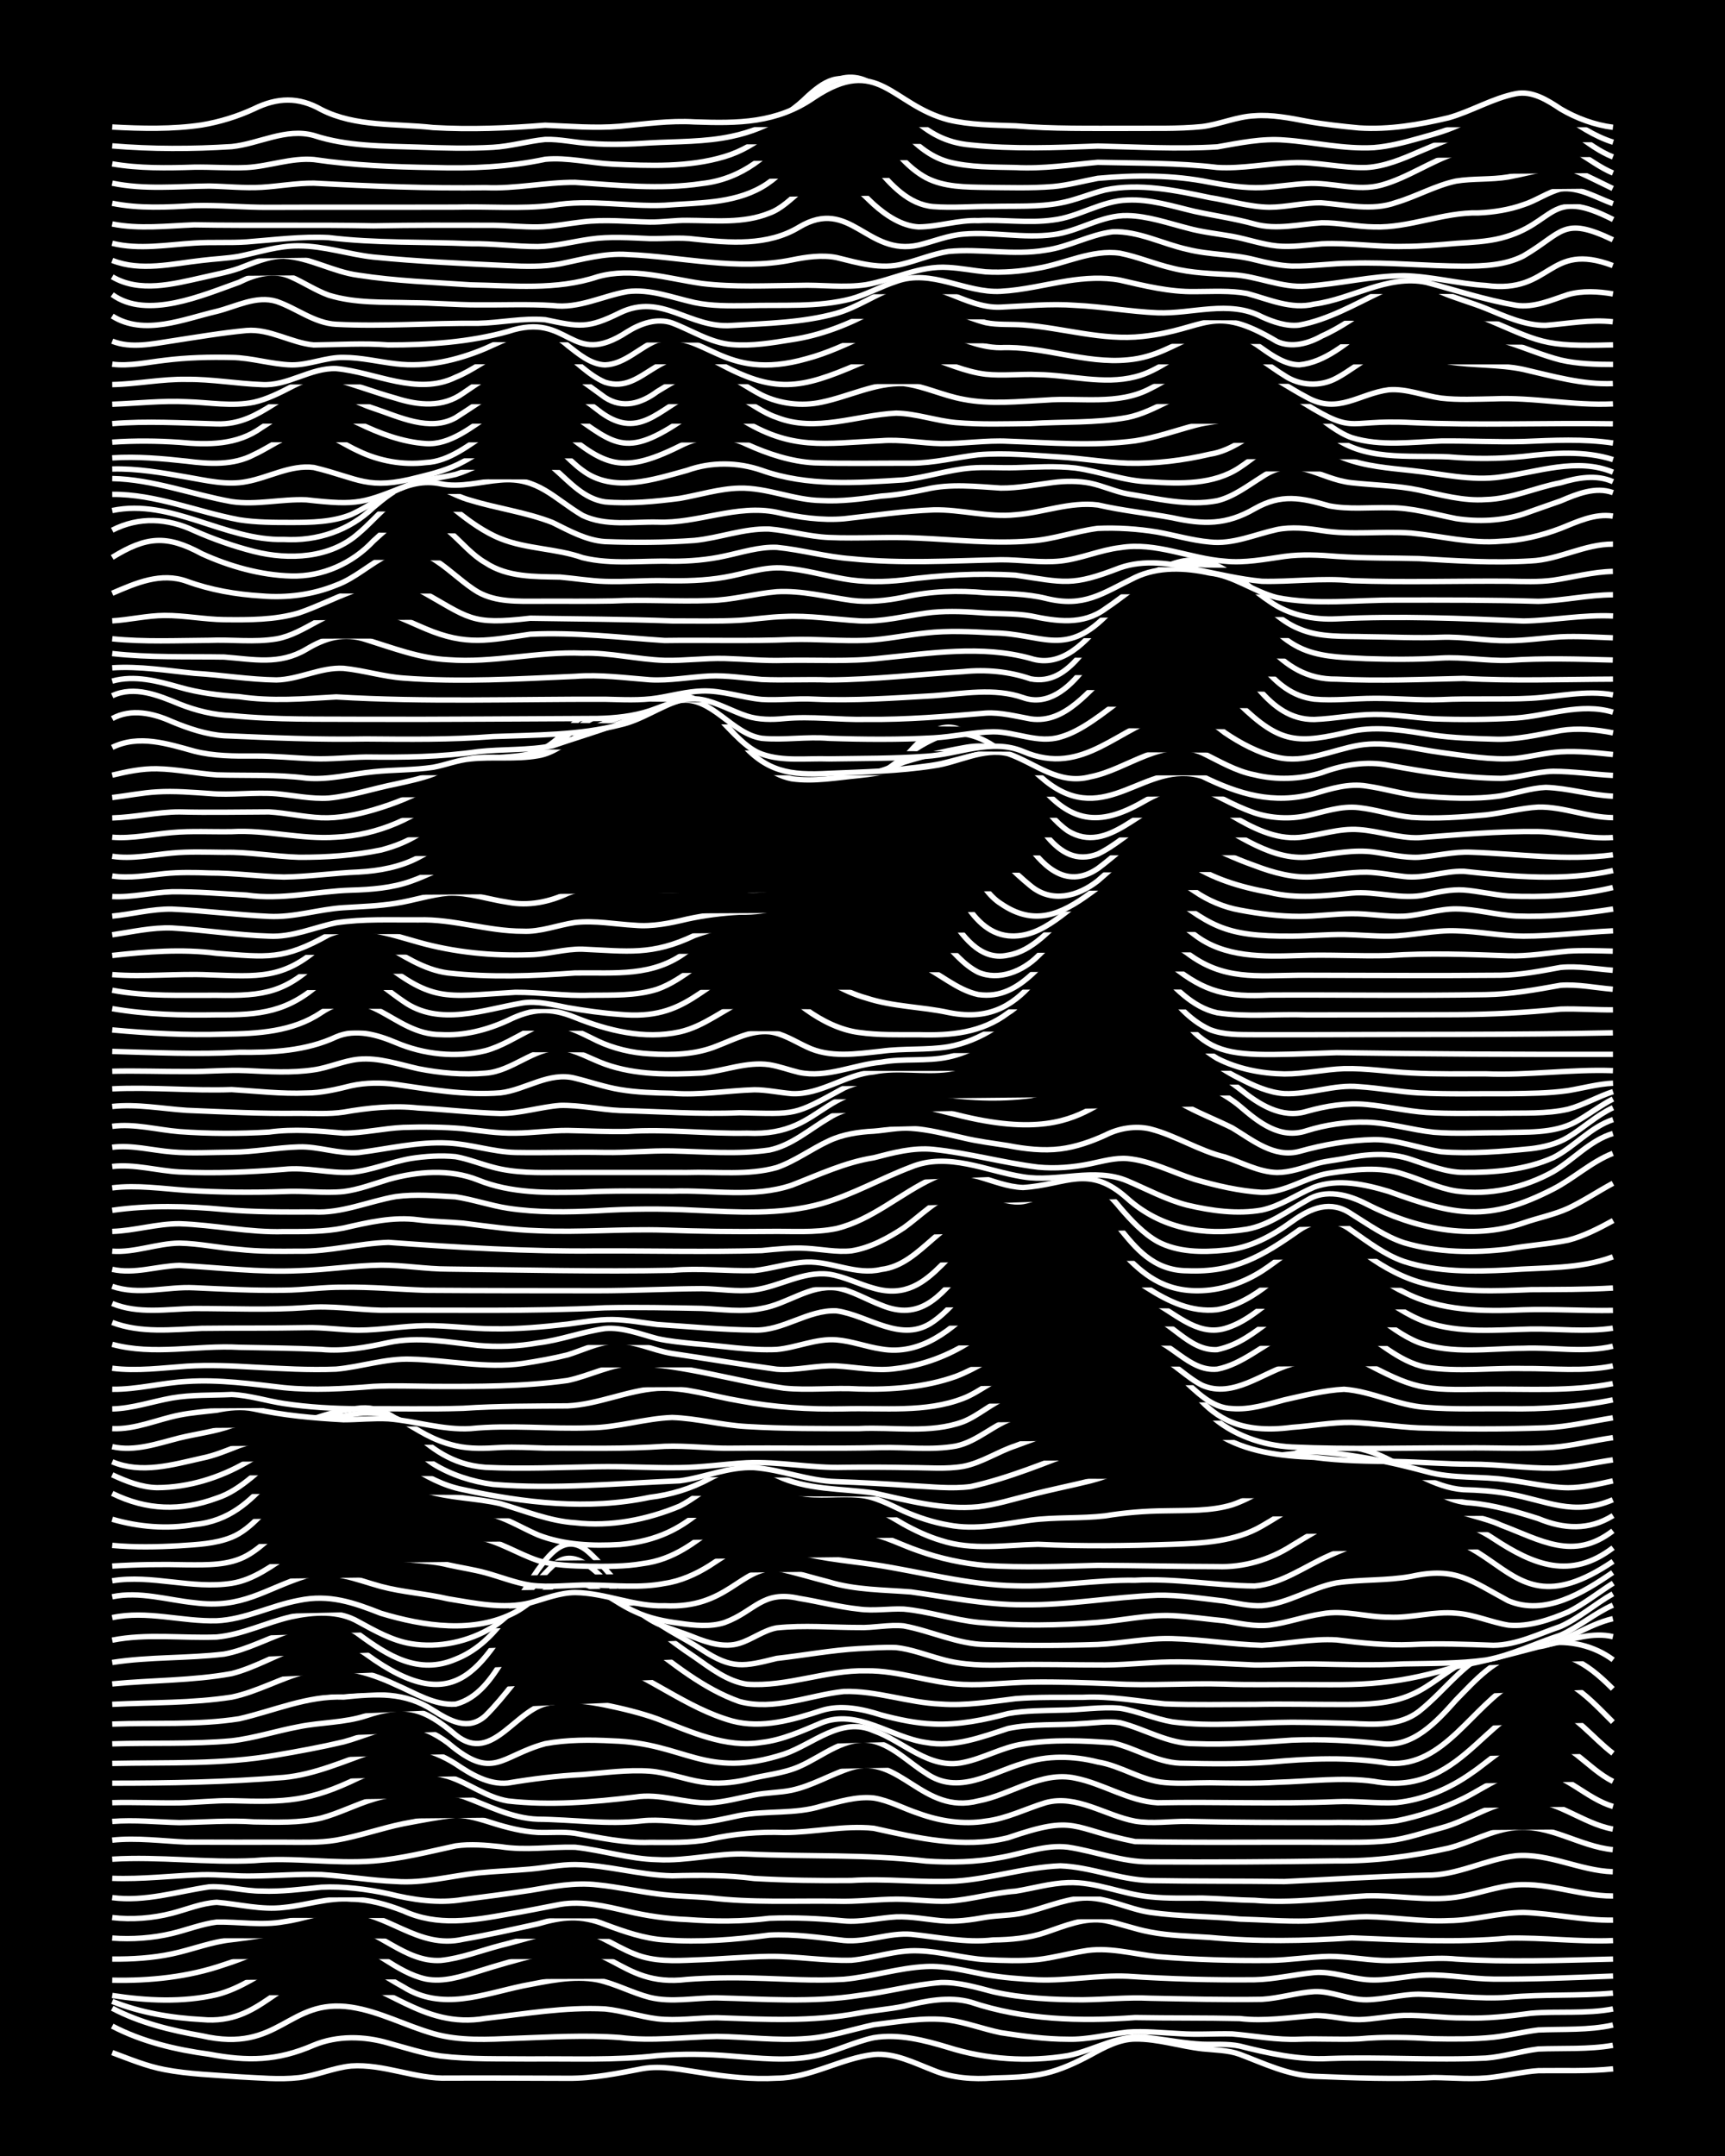 <?xml version="1.0" encoding="UTF-8"?><svg id="a" xmlns="http://www.w3.org/2000/svg" width="1920" height="2400" viewBox="0 0 192 240"><defs><style>.b{stroke:#fff;stroke-miterlimit:10;stroke-width:.6px;}.c{stroke-width:0px;}</style></defs><rect class="c" width="192" height="240"/><path class="b" d="M12.49,228.49c1.88.7,3.84,1.52,5.82,1.89,2.71.52,5.56.6,8.31.81,2.18.1,4.47.34,6.65.09,1.95-.23,3.86-1.11,5.82-1.3,3.64-.25,7.15,1.48,10.8,1.35,4.42-.02,8.88.01,13.3.02,2.79.03,5.59-.55,8.31-1.07,2.19-.39,4.48.15,6.65.46,2.72.44,5.55.76,8.31.6,3.77-.03,7.12-2.22,10.8-2.64,2.33-.2,4.54.96,6.65,1.77,2.08.86,4.43,1.02,6.65.85,1.91-.06,3.95-.08,5.82-.53,1.71-.4,3.44-1.21,4.99-2.04,1.51-.84,3.21-1.76,4.99-1.77,2.51-.03,5,.81,7.48,1.09,1.34.14,2.87.14,4.15.61,2.68,1.01,5.39,2.33,8.31,2.45,4.41.18,8.88.34,13.3.14,2.18.02,4.47.26,6.65-.05,1.62-.21,3.35-.61,4.99-.72,2.74-.04,5.57.09,8.31-.2"/><path class="b" d="M12.49,225.54c3.35,1.75,7.08,2.63,10.8,3.13,4.3.81,7.58.75,11.63-1.01,2.63-1.09,5.61-1.02,8.31-.23,1.89.52,3.87,1.16,5.82,1.44,3.28.4,6.67.29,9.97.33,4.7-.05,9.45.18,14.13-.37,2.74-.22,5.57-.19,8.31.05,3.01.23,6.15.6,9.14,0,2.25-.44,4.41-1.57,6.65-2.05,2.78-.46,5.66.29,8.31,1.09,4.24,1.34,8.91,1.64,13.3.91,3.06-.6,5.91-2.58,9.14-1.98,1.9.22,3.9.62,5.82.71,1.33.05,2.84-.08,4.15.2,3.25.82,6.59,1.56,9.97,1.39,5.8-.2,11.65.23,17.45-.05,1.93-.15,3.9-.77,5.82-1.01,2.74-.11,5.59.07,8.31-.41"/><path class="b" d="M12.49,223.55c3.08,1.63,6.56,2.47,9.97,3.07,8.71,2.01,9.56-4.24,16.62-3.19,3.17.48,6.08,2.07,9.14,2.94,2.95.86,6.11.65,9.14.53,3.86-.14,7.78-.38,11.63-.09,3.58.44,7.22-.06,10.8-.12,3.3.04,6.67.5,9.97.24,2.53-.16,5.02-1,7.48-1.54,2.72-.32,5.57-.86,8.31-.53,1.94.27,3.9,1.01,5.82,1.41,2.45.38,5,.73,7.48.73,2.22.07,4.46-.54,6.65-.79,1.9-.14,3.92.08,5.82.17,1.9.14,3.92-.02,5.82.03,2.46.21,4.99.7,7.48.59,2.18-.09,4.47.07,6.65-.04,2.74-.26,5.57-.17,8.31-.01,2.18.04,4.47.06,6.65-.17,1.63-.18,3.36-.61,4.99-.81,2.75-.12,5.6.06,8.31-.55"/><path class="b" d="M12.49,222.79c3.15,1.26,6.6,1.84,9.97,2.02,6.77.63,8.47-5.13,14.13-5.01,6.47.78,10.26,6.11,17.45,4.88,4.39-.5,8.86-1.28,13.3-1.05,1.93.19,3.89.86,5.82,1.1,2.18.25,4.46-.12,6.65-.12,5.26.18,10.59.48,15.79-.52,1.61-.3,3.38-.43,4.99-.76,2.42-.59,5.02-1.14,7.48-.45,5.86,1.97,12.16,2.16,18.28,1.71,3.86.07,7.78.02,11.63.11,2.76.33,5.57-.12,8.31-.33,1.63-.05,3.35.47,4.99.45,1.63-.03,3.36-.42,4.99-.47,2.19-.05,4.46.3,6.65.28,2.48.1,5.03-.19,7.48-.52,3.02-.26,6.14.1,9.14-.48"/><path class="b" d="M12.49,222.13c3.82.59,7.85.79,11.63-.09,5.55-1.44,8.56-6.62,14.96-4.06,2.03.81,3.91,2.16,5.82,3.2,4.29,2.7,8.8.83,13.3-.12,2.7-.51,5.57-1.19,8.31-.67,1.97.42,3.87,1.46,5.82,1.96,2.43.59,5.01.03,7.48.05,5.25.12,10.57.55,15.79-.27,3.04-.35,6.09-1.22,9.14-1.44,1.95-.05,3.95.54,5.82,1.03,3.24.73,6.66.89,9.97.89,2.47-.03,5.01-.29,7.48-.17,4.14.08,8.33.19,12.46.12,1.92-.11,3.89-.75,5.82-.86,1.95-.08,3.87.94,5.82.91,1.92-.03,3.9-.62,5.82-.62,3.3.08,6.66.59,9.97.34,3.85-.36,7.78-.12,11.63-.46"/><path class="b" d="M12.49,220.43c4.2.09,8.47-.35,12.46-1.73,4.29-1.35,8.65-3.99,13.3-2.85,3.31.85,5.79,3.71,9.14,4.45,1.95.38,3.97-.28,5.82-.85,2.16-.68,4.44-1.34,6.65-1.87,8.06-2.59,8.68,3.75,16.62,2.76,2.46-.18,5.01-.22,7.48-.14,3.3.08,6.67.34,9.97.13,3.05-.27,6.07-1.27,9.14-1.42,2.22-.11,4.48.5,6.65.91,1.88.32,3.91.49,5.82.57,3.31.12,6.66-.55,9.97-.4,4.69.31,9.43.44,14.13.39,2.21-.04,4.46-.6,6.65-.8,1.94-.16,3.9.62,5.82.79,2.2.19,4.46-.45,6.65-.52,2.47-.06,5.01.44,7.48.46,4.42.03,8.88-.17,13.3-.34"/><path class="b" d="M12.49,218.08c2.2.02,4.5-.12,6.65-.58,2.2-.46,4.4-1.35,6.65-1.58,2.2-.26,4.48-.6,6.65-1.07,1.88-.38,3.89-.88,5.82-.6,3.88.47,6.77,4.22,10.8,3.98,2.25-.23,4.47-1.1,6.65-1.67,2.46-.6,4.98-1.45,7.48-1.84,2.74-.06,5.02,1.88,7.48,2.81,2.08.85,4.45.75,6.65.65,2.75-.08,5.56-.36,8.31-.4,3.03-.03,6.11.52,9.14.43,2.48-.22,4.96-1.17,7.48-1.05,2.49.07,4.99.84,7.48.99,1.9.09,3.92.17,5.82-.02,1.64-.19,3.36-.66,4.99-.93,2.76-.53,5.57.32,8.31.61,4.12.34,8.33.46,12.46.42,2.19-.03,4.46-.41,6.65-.45,1.91,0,3.91.37,5.82.45,2.75.12,5.56-.43,8.31-.15,5.79.37,11.65.14,17.45,0"/><path class="b" d="M12.49,215.74c2.19.17,4.51,0,6.65-.51,1.63-.39,3.32-1.06,4.99-1.27,2.46-.04,5.02.41,7.48-.04,2.2-.29,4.4-1.24,6.65-1.14,4.89-.03,8.2,4.27,13.3,3.09,2.76-.47,5.57-1.11,8.31-1.71,2.74-.8,4.77-1.01,7.48.07,2.12.79,4.37,1.58,6.65,1.72,3.87.29,7.79-.02,11.63-.54,2.76-.14,5.58.27,8.31.6,2.5.23,4.98-.89,7.48-.69,3.02.31,6.08.99,9.14.63,1.93-.02,3.98-.2,5.82-.84,2.11-.71,4.37-1.71,6.65-1.31,1.64.33,3.34.97,4.99,1.27,2.16.42,4.46.45,6.65.6,5.24.5,10.54.4,15.79.05,5.8.23,11.65.57,17.45.03,3.86-.09,7.77.44,11.63.27"/><path class="b" d="M12.49,213.46c2.19.26,4.52.07,6.65-.48,1.62-.42,3.3-1.13,4.99-1.22,2.46.2,4.98.88,7.48.57,2.48-.23,4.96-1.13,7.48-.92,1.98.02,3.99.6,5.82,1.31,3.79,1.74,7.7,1.06,11.63.36,1.91-.31,3.92-.73,5.82-1.09,2.49-.42,5.06.21,7.48.77,2.15.51,4.44.84,6.65.92,3.03.23,6.12.24,9.14-.14,2.75-.11,5.57.02,8.31.29,1.92.17,3.91-.35,5.82-.45,1.63-.06,3.37.28,4.99.43,1.63.16,3.38-.1,4.99-.39,1.33-.21,2.84-.18,4.15-.48,2.2-.46,4.38-1.5,6.65-1.65,2.57-.15,4.98,1.22,7.48,1.59,3.28.47,6.68.43,9.97.75,2.46.06,5.01.28,7.48.21,2.19-.09,4.46-.46,6.65-.48,3.03.04,6.11.59,9.14.44,2.77-.02,5.54-.89,8.31-.91,3.31.11,6.64.91,9.97.85"/><path class="b" d="M12.49,211.24c3.65.48,7.23-.68,10.8-1.2,1.92-.11,3.9.48,5.82.47,2.2.09,4.47-.21,6.65-.43,2.48-.12,5.06.21,7.48.73,2.7.68,5.54,1.1,8.31.64,2.47-.31,5.02-.65,7.48-1.02,2.44-.42,4.99-.92,7.48-.61,2.2.22,4.46.72,6.65,1,1.89.27,3.92.28,5.82.44,4.68.57,9.43.31,14.13.38,2.19.07,4.46-.21,6.65-.23,1.9,0,3.91.3,5.82.22,2.49-.17,4.98-.93,7.48-1.11,1.9-.31,3.88-.89,5.82-.95,3.11-.12,6.07,1.3,9.14,1.58,1.89.2,3.92.14,5.82.14,1.9.05,3.91.22,5.82.25,4.16.36,8.33-.27,12.46-.5,3.3-.09,6.68.61,9.97.15,1.93-.27,3.89-.98,5.82-1.27,3.9-.61,7.73,1.15,11.63,1.14"/><path class="b" d="M12.49,209.09c3.31.13,6.67-.3,9.97-.4,1.91-.05,3.91.2,5.82.14,2.47-.03,5.01-.24,7.48-.16,2.75.18,5.55.67,8.31.77,3.07.23,6.11-.62,9.14-.95,1.9-.19,3.92-.26,5.82-.43,1.62-.14,3.35-.51,4.99-.5,3.62.05,7.18,1.18,10.8,1.25,3.03-.08,6.13-.09,9.14.3,3.57.2,7.22.26,10.8.22,3.86-.25,7.77.27,11.63.07,3.9-.26,7.73-1.55,11.63-1.7,3.36.12,6.6,1.54,9.97,1.64,4.97.09,9.99.04,14.96.11,5.25-.24,10.53-.59,15.79-.71,3.46.06,6.6-1.77,9.97-2.16,3.69-.31,7.14,1.66,10.8,1.78"/><path class="b" d="M12.49,206.96c5.25-.32,10.54.42,15.79.16,4.42-.4,8.88.39,13.3.04,3.08-.24,6.14-1.03,9.14-1.68,1.62-.24,3.37-.08,4.99.09,2.84.45,5.51-.01,8.31.06,3.04.33,6.06,1.32,9.14,1.38,3.32.19,6.65-.76,9.97-.62,6.64.31,13.33,0,19.94.78,2.75.19,5.6.13,8.31-.4,2.46-.42,4.95-1.46,7.48-1.15,3.04.46,6.03,1.66,9.14,1.64,6.91.04,13.86,0,20.77-.11,4.18.05,8.39-.51,12.46-1.42,2.5-.64,4.88-2.06,7.48-2.29,3.79-.38,7.11,2.1,10.8,2.46"/><path class="b" d="M12.49,204.84c2.75-.29,5.56.1,8.31.22,3.58.02,7.22.01,10.8.01,1.9,0,3.93.09,5.82-.23,2.5-.43,4.99-1.32,7.48-1.83,1.89-.35,3.9-.76,5.82-.95,1.38.01,2.85.48,4.15.89,1.58.5,3.32.94,4.99,1.03,1.34.05,2.83-.1,4.15.1,2.73.48,5.52,1.11,8.31,1.01,2.19,0,4.49.09,6.65-.34,2.71-.63,5.53-.86,8.31-.76,3.31,0,6.66-.82,9.97-.47,4.87,1.08,9.99,2.29,14.96,1.05,7.7-2.65,6.89-1,14.13.43,7.18.15,14.42.03,21.6.08,2.18,0,4.47.06,6.65-.18,1.95-.21,3.92-.92,5.82-1.42,3.1-.81,5.87-2.99,9.14-3.09,3.64-.18,6.51,2.59,9.97,3.22"/><path class="b" d="M12.49,202.76c2.47-.2,5.01.07,7.48.13,2.75-.04,5.56-.28,8.31-.08,2.47.04,5.06.14,7.48-.43,1.96-.52,3.87-1.52,5.82-2.1,2.12-.67,4.45-.7,6.65-.6,1.06.02,2.31-.05,3.32.29,2.7.98,5.37,2.44,8.31,2.54,3.87.03,7.77.64,11.63.18,1.91-.2,3.91.14,5.82.2,1.65,0,3.38-.46,4.99-.79,3-.59,6.18-.12,9.14-1.05,1.87-.46,3.87-1.12,5.82-.9,1.7.27,3.36,1.19,4.99,1.72,2.36.86,4.99,1.26,7.48.85,2.3-.27,4.46-1.38,6.65-2.05,3.46-.95,6.66,1.45,9.97,2.06,1.89.32,3.92,0,5.82.02,5.25.13,10.54.13,15.79.13,2.46-.06,5.03.14,7.48-.19,2.55-.5,5.15-1.37,7.48-2.51,2.61-1.3,5.22-3.44,8.31-3.04,3.11.37,5.35,3.08,8.31,3.95"/><path class="b" d="M12.49,200.67c2.47-.07,5.01.06,7.48.02,1.91-.04,3.91-.27,5.82-.24,6.01.18,8.66.11,14.13-2.55,3.2-1.48,6.69-1.03,9.97-.14,2.26.71,4.27,2.33,6.65,2.72,4.67.53,9.47.13,14.13-.43,2.79-.46,5.54.71,8.31.64,1.65-.08,3.37-.57,4.99-.88,1.32-.27,2.84-.25,4.15-.53,2.3-.49,4.42-1.8,6.65-2.5,5.38-1.62,7.93,5.3,14.13,3.69,3.62-.67,7-3.36,10.8-2.53,3.11.62,5.94,2.56,9.14,2.74,6.64-.13,13.31.16,19.94-.12,2.18-.1,4.47.22,6.65.1,2.96-.3,5.89-1.54,8.31-3.25,2.31-1.54,4.5-4.01,7.48-3.99,3.35.16,5.46,3.47,8.31,4.88"/><path class="b" d="M12.49,198.5c6.36,0,12.77-.12,19.11-.64,3.47-.33,6.71-1.82,9.97-2.94,3.08-1.11,6.45-.28,9.14,1.43,1.7,1.15,3.68,2.35,5.82,2.13,2.75-.46,5.52-.81,8.31-.94,2.46-.19,5.01-.56,7.48-.38,1.95.15,3.89.92,5.82,1.21,1.62.26,3.39.09,4.99-.27,1.89-.51,4.01-.65,5.82-1.45,2.64-1.14,5.24-3.55,8.31-2.82,2.21.58,3.92,2.39,5.82,3.57,3.58,2.5,7.22-.07,10.8-1.11,2.67-.91,5.6-.84,8.31-.15,2.57.41,4.86,2.08,7.48,2.29,1.61.15,3.37.02,4.99.02,2.46.04,5.02.1,7.48-.05,3.58-.1,7.24-.6,10.8-.1,10.49,1.92,13.07-10.04,19.94-8.33,2.61,1.06,4.45,3.53,6.65,5.21"/><path class="b" d="M12.49,196.3c6.09-.13,12.26.14,18.28-.93,2.48-.42,5.03-.89,7.48-1.47,2.19-.58,4.36-1.69,6.65-1.78,1.81-.06,3.57.86,4.99,1.92,5.03,4.26,5.78,1.43,10.8.06,2.44-.45,5.01-.44,7.48-.31,8.2.26,10.24,4.33,19.11,1.47,3.24-1.11,6.35-4.21,9.97-2.6,3.31,1.17,6.19,4.36,9.97,3.53,2.25-.45,4.37-1.71,6.65-2.05,3.27-.52,6.68-.39,9.97-.13,2.52.57,4.84,2.14,7.48,2.26,3.3.08,6.68.13,9.97-.11,4.41-.42,8.91-.6,13.3.13,6.23.42,9.28-6.48,14.13-9.14,4.6-2.16,7.81,1.57,10.8,4.55"/><path class="b" d="M12.49,194.12c4.41-.14,8.89.06,13.3-.34,2.51-.29,5-1.11,7.48-1.57,2.45-.5,5.08-.43,7.48-1.22,4.46-1.5,6.49-.8,9.97,2.14,4.21,3.41,6.78-3.36,10.8-3.61,1.89-.42,3.94-.1,5.82.27,1.93.4,3.96.88,5.82,1.55,3.68,1.41,7.6,3.28,11.63,2.62,2.32-.27,4.52-1.29,6.65-2.18,4.01-1.6,7.74,1.64,11.63,2.19,3.13.58,6.21-.61,9.14-1.56,2.7-.57,5.57-.32,8.31-.55,1.33-.06,2.83-.31,4.15-.09,2.77.69,5.37,2.36,8.31,2.33,3.59.15,7.23-.14,10.8-.39,3.31-.14,6.68.04,9.97.4,3.54.45,6.17-2.47,8.31-4.87,2.09-2.13,4.38-4.78,7.48-5.25,4.51-.4,6.8.83,9.97,4.01"/><path class="b" d="M12.49,191.92c4.69-.18,9.48.14,14.13-.59,3.85-.88,7.61-2.58,11.63-2.42,3.6-.37,6.8-.6,9.97,1.48,1.86,1.17,3.89,2.34,5.82.6,4.71-4.69,5.35-9.3,13.3-6.14,4.94,1.72,9.07,5.3,14.13,6.72,3.33.9,6.8-.13,9.97-1.16,2.18-.68,4.53-.17,6.65.5,1.87.5,3.88.93,5.82,1,2.8.13,5.62-.45,8.31-1.16,1.88-.34,3.91-.32,5.82-.38,2.18,0,4.47-.41,6.65-.21,1.94.32,3.87,1.19,5.82,1.52,4.39.58,8.89.06,13.3.04,2.18.01,4.47.07,6.65.13,2.53.14,5.36.29,7.48-1.34,3.03-2.39,5.31-5.96,9.14-7.21,1.56-.56,3.37-.35,4.99-.36,2.6-.39,5.36.25,7.48,1.83"/><path class="b" d="M12.49,189.72c4.41-.22,8.92-.12,13.3-.8,2.86-.59,5.49-2.14,8.31-2.86,3.36-.98,6.9.05,9.97,1.49,2.1.89,4.28,2.32,6.65,2.15,4.88-1.28,6.03-8.47,9.97-11.19,1.96-1.33,3.98-.83,5.82.41,1.69,1.1,3.38,2.46,4.99,3.68,3.36,2.55,6.78,5.39,10.8,6.81,3.9,1.06,7.79-.72,11.63-1.12,3.63-.11,7.18,1.26,10.8,1.4,2.77.21,5.58-.27,8.31-.6,2.46-.2,5.02-.13,7.48-.15,3.05-.16,6.12.43,9.14.73,3.3.14,6.67.05,9.97.06,3.3-.08,6.67.02,9.97.01,2.5,0,5.16-.06,7.48-1.09,2.08-.88,3.84-2.56,5.82-3.63,1.55-.66,3.32-1.22,4.99-1.52,1.61-.27,3.39-.2,4.99-.55,2.15-.48,4.44-1.29,6.65-.76"/><path class="b" d="M12.49,187.45c4.41-.43,8.94-.35,13.3-1.15,2.58-.65,4.96-2.11,7.48-2.94,2.55-.94,5.24-.85,7.48.77,10.43,7.6,13.04,1.15,18.28-7.43,3.81-5.86,6.16-3.49,9.97.67,2.4,2.73,5.28,5.08,8.31,7.08,1.76,1.23,3.64,2.71,5.82,3.03,4.48.33,8.83-1.59,13.3-1.49,3.65-.04,7.17,1.37,10.8,1.52,2.47.11,5.01-.23,7.48-.26,3.02-.05,6.12.06,9.14.18,4.14.26,8.33-.09,12.46.04,2.74.11,5.57.03,8.31.05,3.02,0,6.13.11,9.14-.23,2.8-.28,5.62-.93,8.31-1.77,3.06-.55,6.13-1.41,9.14-2.19,2.96-.44,5.43-2.49,8.31-3.14"/><path class="b" d="M12.49,185.06c4.12-.64,8.34-.44,12.46-.93,2.59-.48,4.99-1.84,7.48-2.64,2.41-.78,5.32-1.21,7.48.42,3.27,2.41,6.67,4.56,10.8,2.79,4.39-1.72,6.62-6.25,9.14-9.92,1.56-2.13,3.32-4.21,5.82-1.87,2.35,2.18,4.18,5.04,6.65,7.1,1.75,1.42,3.95,2.39,5.82,3.64,3.37,2.2,4.64,1.87,8.31.96,3.03-.34,6.1-.92,9.14-1.09,1.33-.06,2.82-.18,4.15-.12,1.67.18,3.37.84,4.99,1.28,2.4.71,5,.72,7.48.64,3.58-.1,7.22.03,10.8.02,2.75-.02,5.56-.38,8.31-.34,2.75.03,5.57.23,8.31.34,2.18.02,4.46-.14,6.65-.11,3.3.06,6.67.17,9.97-.01,3.02-.06,6.14-.02,9.14-.43,2.85-.53,5.56-1.88,8.31-2.77,2.01-.9,3.81-2.45,5.82-3.34"/><path class="b" d="M12.49,182.58c3.84-.76,7.77-.2,11.63-.35,2.86-.26,5.53-1.63,8.31-2.26,2.44-.52,5.24-.74,7.48.57,1.81.99,3.75,2.09,5.82,2.43,3.1.52,6.47-.22,9.14-1.86,2.68-1.72,4.35-4.69,6.65-6.81,2.38-2.32,4.97.79,6.65,2.46,1.45,1.48,3.1,3.05,4.99,3.97,1.3.57,2.84,1.01,4.15,1.55,1.54.61,3.34,1.17,4.99.65,1.39-.42,2.71-1.46,4.15-1.72,3.02-.32,6.12-.04,9.14-.04,1.62.06,3.37-.35,4.99-.18,3.06.56,5.98,2.03,9.14,2.08,4.13.12,8.33.13,12.46-.01,2.75-.12,5.55-.74,8.31-.65,3.31.09,6.66.65,9.97.74,2.75-.14,5.55-.77,8.31-.6,2.73.34,5.55.63,8.31.52,3.02-.16,6.12-.03,9.14.08,2.6-.02,5.06-1.28,7.48-2.1,2.06-.92,3.87-2.53,5.82-3.63"/><path class="b" d="M12.49,180.07c3.86-.83,7.76.46,11.63.35,3.15-.14,6.07-1.7,9.14-2.27,3.37-.71,6.07.23,9.14,1.44,4.74,1.43,10.4,2.3,14.96-.13,2.15-1.12,4-3.68,6.65-3.42,2.44.5,4.41,2.36,6.65,3.35,1.53.74,3.31,1.1,4.99,1.31,1.61.24,3.41.43,4.99-.08,3.39-1.24,4.19-3.63,8.31-2.69,2.19.35,4.44.96,6.65,1.19,1.62.23,3.37-.07,4.99,0,2.78.25,5.53,1.2,8.31,1.48,4.4.42,8.89.35,13.3,0,2.75-.22,5.54-.88,8.31-.75,1.91.1,3.91.4,5.82.58,1.6.27,3.35.67,4.99.47,1.93-.25,3.89-.97,5.82-1.25,2.46-.47,5.01.39,7.48.37,2.48.12,5-.69,7.48-.44,1.96.14,3.89,1.02,5.82,1.33,2.26.2,4.6-.6,6.65-1.48,1.72-.86,3.36-2.17,4.99-3.2"/><path class="b" d="M12.49,177.75c3.05-.64,6.12.35,9.14.66,5.4.71,7.77-1.51,12.46-2.99,2.83-.79,5.62.44,8.31,1.18,2.43.65,5.04.8,7.48,1.38,2.98.48,6.15,1.18,9.14.44,1.6-.45,3.3-1.13,4.99-1.14,3.36.03,6.59,1.59,9.97,1.47,7,.34,8.39-4.28,12.46-4.15,1.93.39,3.91,1.02,5.82,1.5,2.96.9,6.1.87,9.14,1.11,4.12.58,8.28,1.44,12.46,1.43,4.99.07,9.98-.87,14.96-1.06,2.48-.05,5.02.37,7.48.65,1.32.23,2.8.58,4.15.51,2.9-.22,5.48-2,8.31-2.54,2.73-.41,5.59-.22,8.31-.72,4.96-1.1,6.66.49,10.8,2.71,4.09,1.73,8.32-.88,11.63-3.14"/><path class="b" d="M12.49,175.97c4.42-.72,8.88.97,13.3.28,2.5-.39,4.59-2.04,6.65-3.38,3.69-2.53,6.25-.81,9.97.27,2.42.68,5.06.43,7.48,1.06,1.33.3,2.84.52,4.15.88,1.62.44,3.32,1.12,4.99,1.38,2.18.29,4.46-.05,6.65-.02,2.75.03,5.59.36,8.31-.18,1.75-.25,3.5-1.04,4.99-1.98,2.58-1.66,5.2-3.78,8.31-2,3.18,1.17,6.65,1.39,9.97,1.89,5.25.79,10.45,2.27,15.79,2.36,4.43.15,8.86-.69,13.3-.62,4.43-.25,8.88.6,13.3.64,3.03-.24,5.6-2.21,8.31-3.39,19.98-9.02,17.24,10.34,31.58.65"/><path class="b" d="M12.49,174.33c2.74-.17,5.56-.21,8.31-.14,2.21.01,4.65.09,6.65-1.01,3.8-2.07,6.63-7.91,11.63-5.18,1.82.91,3.77,1.9,5.82,2.18,2.76.22,5.58.49,8.31.96,2.33.43,4.42,1.82,6.65,2.57,1.84.57,3.9.6,5.82.65,1.91.01,3.93.03,5.82-.3,7.25-.9,9.2-8.27,14.96-4.52,2.98,1.93,6.68.71,9.97,1.13,2.01.26,3.91,1.33,5.82,1.97,2.38.85,4.96,1.4,7.48,1.63,4.13.25,8.33.1,12.46-.02,4.42.02,8.88.13,13.3.14,2.93.11,5.85-.76,8.31-2.34,1.88-1.15,3.9-2.32,5.82-3.41,2.2-1.35,4.9-2.37,7.48-1.59,1.69.48,3.43,1.29,4.99,2.1,1.35.65,2.91,1.28,4.15,2.13,4.45,2.93,8.57,4.62,13.3,1.01"/><path class="b" d="M12.49,172.03c2.46.23,5.02.18,7.48.04,1.92-.13,4.01-.21,5.82-.95,4.43-1.79,6.81-9.57,12.46-7.14,1.92,1,3.72,2.51,5.82,3.17,1.57.53,3.35.58,4.99.75,1.6.34,3.38.23,4.99.53,2.05.4,3.92,1.61,5.82,2.43,2.86,1.12,6.1,1.26,9.14,1.07,8.67-.79,9.46-6.1,14.13-6.23,1.54.12,2.87,1.22,4.15,1.96,2.91,1.33,6.12-.36,9.14.1,1.48.23,2.87,1.19,4.15,1.91,1.27.71,2.76,1.4,4.15,1.81,3.5,1.15,7.21.5,10.8.43,4.97.24,9.98.17,14.96,0,3.38-.12,6.98-.29,9.97-2.04,2.76-1.58,5.41-3.52,8.31-4.84,2.01-1.09,4.51-1.64,6.65-.6,2,.91,3.83,2.39,5.82,3.33,1.81.9,3.98,1.16,5.82,2.01,4.44,1.67,8.05,4.03,12.46.64"/><path class="b" d="M12.49,169.12c2.95.86,6.11,1.12,9.14.59,7.91-.74,8.98-9.11,14.96-8.82,1.87.1,3.47,1.42,4.99,2.4,1.75,1.18,3.76,2.15,5.82,2.65,2.69.85,5.59.81,8.31,1.45,2.72.79,5.44,1.94,8.31,2.12,3.95.46,7.99-.34,11.63-1.85,2.85-1.43,5.66-4.81,9.14-3.29,1.34.6,2.67,1.62,4.15,1.85,2.16.41,4.47.02,6.65.22,1.76.12,3.42,1.05,4.99,1.77,1.55.69,3.31,1.27,4.99,1.55,3.04.6,6.14-.11,9.14-.54,2.73-.36,5.58-.16,8.31-.48,2.16-.36,4.45-.54,6.65-.56,2.47-.06,5.09.06,7.48-.67,4.6-1.57,8.2-5.77,13.3-5.91,5.1-.04,8.22,5.49,13.3,5.71,2.53.23,5.07.97,7.48,1.74,2.81,1.16,5.62,1.34,8.31-.34"/><path class="b" d="M12.49,166.24c3.84,1.89,7.64,2,11.63.53,5.53-1.76,9.21-10.37,15.79-7.21,3.89,2.03,7.2,5.39,11.63,6.26,6.78,1.47,13.92,2.32,20.77.86,2.32-.28,4.59-.95,6.65-2.08,2.36-1.28,5.04-1.6,7.48-.34,3.36,1.62,7.2,1.42,10.8,1.93,3.79.84,7.71,1.91,11.63,1.54,1.94-.22,3.92-.85,5.82-1.32,2.17-.57,4.47-1.02,6.65-1.56,2.19-.55,4.35-1.66,6.65-1.72,1.65-.06,3.4.4,4.99.8,4.04,1.32,7.97-.85,11.63-2.32,2.91-1.15,6.32-.77,9.14.46,2.97,1.35,5.78,3.51,9.14,3.76,1.62.04,3.39.15,4.99.45,4.28.76,7.19,2.55,11.63.67"/><path class="b" d="M12.49,164.17c1.54.72,3.26,1.4,4.99,1.43,3.48-.01,6.97-1.09,9.97-2.83,4.64-2.53,9.36-7.49,14.96-4.31,2.07,1.24,3.81,3.16,5.82,4.5,1.98,1.22,4.35,1.98,6.65,2.28,6.9.57,13.87-.12,20.77-.4,2.77-.36,5.48-1.6,8.31-1.47,3.07.24,6.04,1.49,9.14,1.56,2.75.1,5.57.25,8.31.45,2.18.1,4.47.39,6.65.1,4.26-.95,8.4-2.68,12.46-4.25,2.29-.84,4.29-2.58,6.65-3.24,2.53-.55,4.67,1.41,6.65,2.68,1.19.79,2.74,1.27,4.15,1.41,2.76.31,5.57-.31,8.31-.47,4.2.22,8.41,1.11,12.46,2.2,2.96.84,6.13.48,9.14.94,2.18.26,4.44.84,6.65.86,1.64,0,3.39-.4,4.99-.76"/><path class="b" d="M12.49,162.72c3.23,1.37,6.72.33,9.97-.4,1.39-.27,2.84-.88,4.15-1.39,1.62-.55,3.39-1.06,4.99-1.69,2.39-1.03,4.88-2.02,7.48-2.34,6.08-1.38,7.23,5.86,14.96,6.44,4.13.2,8.33,0,12.46-.07,3.02-.06,6.12.15,9.14.1,2.47-.02,5.01-.4,7.48-.54,3.59-.16,7.21.62,10.8.51,2.46-.03,5.01-.02,7.48.03,1.9,0,3.93.19,5.82-.14,2.03-.39,3.87-1.65,5.82-2.29,3.06-1.16,6.29-2.15,9.14-3.78,1.68-.92,3.15-2.51,4.99-3.15,3.72-.73,5.53,3.95,8.31,5.59,3.19,2.04,7.1,2.49,10.8,2.63,3.01.4,6.11.44,9.14.46,2.74.05,5.56.3,8.31.3,3.03,0,6.11.47,9.14.44,2.21-.04,4.47-.61,6.65-.92"/><path class="b" d="M12.49,161.04c2.52.57,5.06-.36,7.48-.97,1.9-.47,3.97-.7,5.82-1.38,1.87-.48,3.91-.33,5.82-.46,2.19-.14,4.45-.54,6.65-.59,6.45-1.48,7.07,2.06,12.46,3.3,1.6.38,3.36.29,4.99.19,1.62-.08,3.37.02,4.99.07,4.42,0,8.89.11,13.3-.2,2.47-.09,5.01.25,7.48.21,5.53-.06,11.09.07,16.62-.07,2.74-.06,5.6.32,8.31-.17,2.43-.51,4.29-2.51,6.65-3.2,4.29-1.45,8.92-2.38,12.46-5.39,4.02-2.97,6.65,2.77,9.14,5.09,2.46,2.26,5.84,3.44,9.14,3.61,6.35.29,12.75.07,19.11.1,3.3-.05,6.67.15,9.97-.07,2.21-.18,4.46-.77,6.65-1.07"/><path class="b" d="M12.49,159.03c2.56.12,5.01-1.02,7.48-1.51,1.32-.27,2.82-.38,4.15-.54,1.33-.28,2.81-.43,4.15-.14,3.26.72,6.64,1.02,9.97,1.2,1.62,0,3.36-.19,4.99-.1,3.04.24,6.06,1.27,9.14,1.09,4.42-.45,8.87.08,13.3-.09,3.07-.02,6.09-1.04,9.14-1.15,2.77.09,5.54.86,8.31,1.01,4.13.25,8.33.23,12.46.23,3.84-.21,7.94.59,11.63-.77,1.73-.69,3.24-2.13,4.99-2.77,2.95-.97,6.15-1.12,9.14-1.92,2.05-.45,3.77-2.04,5.82-2.48,6.06.16,5.05,9.33,16.62,7.8,2.18-.15,4.45-.57,6.65-.55,2.47.08,5.01.5,7.48.61,4.69.15,9.44.16,14.13-.01,2.5-.11,5.02-.72,7.48-1.11"/><path class="b" d="M12.49,156.84c2.24-.05,4.46-.83,6.65-1.22,2.16-.38,4.46-.28,6.65-.39,1.94.09,3.91.72,5.82,1.01,2.72.41,5.56.57,8.31.58,3.86-.03,7.78.08,11.63-.05,3.86-.26,7.77-.24,11.63-.27,3.39-.16,6.6-1.71,9.97-1.95,3.09-.17,6.13.89,9.14,1.38,3.82.73,7.75.98,11.63.9,4.41-.13,9.09.46,13.3-1.17,1.98-.76,3.68-2.46,5.82-2.76,4.13-.7,8.55.38,12.46-1.5,4.97-1.91,7.02,5.26,11.63,5.4,1.95.16,3.95-.47,5.82-.97,2.16-.48,4.44-1.07,6.65-1.18,3.11.23,6.02,1.82,9.14,2.02,3.01.25,6.12.12,9.14.15,3.89.07,7.82-.21,11.63-.99"/><path class="b" d="M12.49,154.65c2.77.04,5.55-.73,8.31-.87,3.61-.24,7.23.28,10.8.69,3.31.33,6.67.13,9.97-.14,2.18-.11,4.46-.02,6.65,0,4.98.02,10.02.03,14.96-.66,2.49-.52,4.89-1.86,7.48-1.91,5.61.22,11.08,1.97,16.62,2.77,2.74.27,5.57-.08,8.31.09,3.61.1,7.38-.18,10.8-1.4,1.09-.41,2.32-1.05,3.32-1.64.97-.6,2.15-1.33,3.32-1.35,3.06-.27,6.09.82,9.14.83,2.2.03,4.51-1.22,6.65-.2,1.78.83,3.24,2.46,4.99,3.35,3.45,1.5,6.75-1.46,9.97-2.36,1.02-.32,2.28-.55,3.32-.74,1.33-.41,2.89-.34,4.15.25,6.27,3.32,6.95,3.42,14.13,3.28,4.7-.05,9.49.3,14.13-.62"/><path class="b" d="M12.49,152.31c2.75.35,5.57-.04,8.31-.23,2.46-.15,5.02-.04,7.48.11,3.02.15,6.12.35,9.14.22,2.76-.25,5.51-1.21,8.31-1.11,4.14.1,8.32,1.07,12.46.48,1.63-.25,3.39-.56,4.99-.96,1.61-.5,3.28-1.33,4.99-1.49,2.28-.2,4.44,1,6.65,1.34,3.86.57,7.77,1.23,11.63,1.75,2.2.18,4.45-.47,6.65-.37,2.18.13,4.46.62,6.65.29,2.94-.34,5.83-1.43,8.31-3.04,1.8-1.08,3.53-2.94,5.82-2.54,2.84.28,5.48,1.74,8.31,2.09,1.62.25,3.36-.28,4.99-.1,3.11.34,5.06,3.98,8.31,3.66,2.77-.55,4.98-2.65,7.48-3.82,1.25-.6,2.79-.94,4.15-1.15,1.04-.29,2.34-.28,3.32.2,2.81,1.39,5.13,3.95,8.31,4.56,3.55.55,7.23.06,10.8.14,3.31-.03,6.7.38,9.97-.29"/><path class="b" d="M12.49,149.65c4.62,1.26,9.43.07,14.13.33,3.02.06,6.12.09,9.14.23,2.5.25,5.04-.23,7.48-.76,3.29-.7,6.68-.05,9.97.32,2.19.2,4.49.11,6.65-.28,2.52-.3,4.98-1.25,7.48-1.6,1.98-.17,3.94.63,5.82,1.12,1.31.3,2.82.43,4.15.57,3.02.23,6.11.78,9.14.64,2.21-.2,4.4-1.25,6.65-1.07,1.66.13,3.35.78,4.99,1.02,4.38.77,7.98-2.19,10.8-5.17.96-.88,2.02-2.16,3.32-2.51,3.62-.33,6.59,2.46,9.97,3.27,1.59.46,3.38.1,4.99.42,3.1.58,5.01,4.23,8.31,4.06,4.85-1.04,6.81-5.58,12.46-6.05,1.86-.24,3.57,1.05,4.99,2.09,1.52,1.17,3.19,2.46,4.99,3.17,3.7,1.34,7.79.65,11.63.64,3.31-.15,6.7.54,9.97-.23"/><path class="b" d="M12.49,147.21c3.19,1.22,6.65.79,9.97.66,3.86-.05,7.77,0,11.63-.08,1.91-.05,3.91.27,5.82.28,2.47,0,5-.48,7.48-.5,2.47-.02,5.01.34,7.48.35,2.75.05,5.58-.21,8.31-.52,1.61-.22,3.35-.53,4.99-.51,1.63.02,3.37.35,4.99.55,3.58.23,7.22.59,10.8.62,3.21.11,5.96-2.28,9.14-2.14,3.6.5,7.26,3.72,10.8,1.18,1.93-1.36,3.43-3.45,4.99-5.2.87-.93,1.99-2.16,3.32-2.33,3.24-.16,6.26,1.45,9.14,2.73,2.09,1.06,4.54,1.44,6.65,2.45,2.64,1.25,5.14,4.03,8.31,3.14,4.33-1.22,6.93-6.08,11.63-6.33,1.85-.07,3.54,1.19,4.99,2.21,1.78,1.3,3.72,2.67,5.82,3.41,3.72,1.28,7.78.85,11.63.77,3.02-.05,6.13.35,9.14-.1"/><path class="b" d="M12.49,145.1c2.91,1.2,6.1.62,9.14.56,4.14,0,8.33.2,12.46-.1,2.75-.25,5.56.23,8.31.29,8.3-.04,16.63.15,24.93-.27,3.58-.08,7.22,0,10.8.07,2.18.09,4.48.45,6.65,0,2.83-.47,5.35-2.65,8.31-2.28,1.73.28,3.36,1.3,4.99,1.91,4.35,1.82,6.56-.99,9.14-4.03,1.28-1.44,2.86-3.3,4.99-3.17,2.76.1,5.69-.29,8.31.79,4.82,2.11,9.27,7.55,14.96,6.92,2.14-.37,4.15-1.57,5.82-2.92,1.94-1.51,4.03-3.5,6.65-3.49,3.17.43,5.47,3.18,8.31,4.45,4.07,2.13,8.82,2.17,13.3,1.97,3.3-.11,6.67.13,9.97.07"/><path class="b" d="M12.49,143.19c2.96,1.04,6.11,0,9.14.16,3.3.15,6.67.33,9.97.27,2.19-.01,4.46-.36,6.65-.33,3.03-.05,6.12.24,9.14.34,6.36.05,12.75.04,19.11.05,3.86,0,7.77-.21,11.63-.23,1.9.02,3.92.38,5.82.14,2.79-.36,5.43-2.11,8.31-1.75,1.69.24,3.34,1.12,4.99,1.56,7.09,2.08,8.38-6.86,14.13-6.33,2.25.51,4.49-.48,6.65-.97,6.38-1.31,7.03,8,15.79,7.57,2.33-.1,4.7-.94,6.65-2.19,1.64-1.06,3.24-2.48,4.99-3.37,2.4-1.35,4.7.16,6.65,1.6,1.98,1.42,4.26,2.66,6.65,3.22,3.78.96,7.77.78,11.63.63,3.02-.02,6.12,0,9.14-.18"/><path class="b" d="M12.49,141.3c2.48.56,5-.37,7.48-.44,4.41.24,8.86.8,13.3.59,3.03-.08,6.11-.58,9.14-.62,2.47-.01,5.01.44,7.48.44,8.3.09,16.63.31,24.93.14,3.03-.28,6.12.11,9.14.03,1.92-.21,3.88-.87,5.82-.95,2.79-.1,5.51,1.5,8.31.82,4.59-.52,6.84-6.48,11.63-6.09,3.99,1.23,4.71.52,8.31-1.21,6.23-2.84,6.5,7.43,14.13,7.45,5.22.22,8.37-1.65,12.46-4.54,1.9-1.27,3.95-1.38,5.82.06,1.81,1.26,3.7,2.71,5.82,3.44,3.72,1.21,7.77,1.15,11.63.95,3.89-.3,7.91-.07,11.63-1.46"/><path class="b" d="M12.49,139.28c2.52.18,4.98-.87,7.48-.9,2.2.04,4.46.54,6.65.7,2.18.25,4.46.22,6.65.2,3.34.07,6.65-.88,9.97-.98,7.73.56,15.51,1.04,23.27.95,6.08-.02,12.2.14,18.28-.04,1.61-.16,3.36-.35,4.99-.25,1.62.09,3.36.46,4.99.28,2.07-.32,4.09-1.42,5.82-2.56,1.86-1.33,3.59-3.18,5.82-3.9,2.57-.89,4.93,1.37,7.48.97,1.72-.32,3.35-1.33,4.99-1.88,2.43-.94,4.39.8,5.82,2.59,1.17,1.36,2.57,2.87,4.15,3.75,2.25,1.2,5,1.21,7.48.96,2.76-.22,5.28-1.6,7.48-3.2,2.09-1.5,4.29-2.44,6.65-.81,1.84,1.14,3.73,2.5,5.82,3.18,3.73,1.11,7.79,1.16,11.63.69,2.17-.41,4.49-.53,6.65-.98,1.72-.44,3.44-1.33,4.99-2.18"/><path class="b" d="M12.49,137.08c2.49-.08,4.98-.87,7.48-.86,3.87.13,7.75,1,11.63.88,2.19,0,4.49.04,6.65-.4,2.71-.62,5.52-1.29,8.31-.91,1.62.21,3.37.22,4.99.37,2.74.35,5.55.76,8.31.84,4.69.22,9.43-.22,14.13-.07,3.86.14,7.77.2,11.63.15,2.46-.04,5.05.18,7.48-.32,3.98-.97,7.14-3.93,10.8-5.62,3.53-1.66,6.53.93,9.97,1.05,4.86-.3,7.28-2.68,11.63,1.24,3.71,3.31,8.48,4.19,13.3,3.4,2.44-.44,4.53-2.04,6.65-3.21,2.07-1.32,4.61-.64,6.65.41,5.3,2.73,11.67,4.1,17.45,2.11,1.61-.56,3.43-.92,4.99-1.63,1.68-.79,3.35-1.91,4.99-2.79"/><path class="b" d="M12.49,134.73c4.13-.59,8.32-.48,12.46-.09,3.3.3,6.66.28,9.97.27,3.14.17,6.1-1.18,9.14-1.71,2.17-.29,4.47-.09,6.65.03,1.93.29,3.89.97,5.82,1.27,3.27.5,6.67.44,9.97.28,3.57-.23,7.23-.25,10.8-.06,4.69.21,9.56.55,14.13-.73,3.45-.98,6.63-2.82,9.97-4.08,4.13-1.7,8.36.44,12.46,1.09,3.84.64,7.93-1.1,11.63.46,2.17.92,4.35,2.1,6.65,2.69,2.67.63,5.58,1.04,8.31.55,2.05-.44,3.9-1.74,5.82-2.55,2.66-.98,5.68-.31,8.31.48,7.35,2.66,10.97,3.48,18.28-.26,2.27-1.16,4.26-3.04,6.65-3.98"/><path class="b" d="M12.49,132.23c2.75-.34,5.57.09,8.31.28,3.58.22,7.22.26,10.8.13,2.19-.12,4.47.22,6.65,0,1.67-.21,3.38-.86,4.99-1.35,3.2-.9,6.83-1.19,9.97.07,3.68,1.49,7.73,1.43,11.63,1.34,3.3-.17,6.67-.11,9.97-.1,4.41-.16,9.03.77,13.3-.66,2.98-1.15,5.95-2.56,9.14-3.06,2.15-.56,4.41-1.17,6.65-.93,3.9.4,7.75,1.49,11.63,1.97,1.91.19,3.94.02,5.82-.37,1.32-.27,2.79-.7,4.15-.58,2.6.24,5.02,1.54,7.48,2.32,2.4.69,4.98,1.3,7.48,1.44,2.65.05,4.93-1.74,7.48-2.13,2.73-.41,5.63-.79,8.31.12,1.91.58,3.83,1.55,5.82,1.86,3.69.52,7.56-.35,10.8-2.15,2.24-1.31,4.11-3.49,6.65-4.25"/><path class="b" d="M12.49,129.85c2.49-.29,5.01.48,7.48.61,3.86.19,7.78.02,11.63-.29,2.48-.27,5,.45,7.48.33,2.25-.2,4.43-1.16,6.65-1.54,1.6-.25,3.37-.37,4.99-.2,1.37.25,2.81.82,4.15,1.17,2.41.66,5,.61,7.48.59,4.69,0,9.43-.01,14.13,0,3.29-.11,6.76.35,9.97-.55,2.03-.7,3.87-2.08,5.82-2.98,1.52-.72,3.32-.99,4.99-1.07,1.33-.1,2.81-.43,4.15-.32,1.94.13,3.93.65,5.82,1.07,1.6.39,3.36.6,4.99.86,1.87.37,3.91.6,5.82.36,1.69-.21,3.44-.82,4.99-1.53,1.49-.77,3.34-1.08,4.99-.69,2.85.72,5.43,2.44,8.31,3.12,1.88.61,3.79,1.69,5.82,1.73,1.38,0,2.85-.51,4.15-.92,1.01-.32,2.29-.44,3.32-.63,2.44-.52,5.08-.72,7.48.11,1.86.61,3.82,1.42,5.82,1.43,3.35.03,6.88-.27,9.97-1.65,2.32-1.17,4.15-3.4,6.65-4.23"/><path class="b" d="M12.49,127.71c2.2-.28,4.46.35,6.65.52,2.18.19,4.46.04,6.65.03,2.48-.01,5-.52,7.48-.59,2.21-.07,4.43.82,6.65.63,3.3-.41,6.61-1.24,9.97-1.06,2.49.12,4.98.99,7.48,1.05,3.3.06,6.67-.07,9.97,0,2.47.04,5.01-.22,7.48-.17,3.57.08,7.25.42,10.8-.1,2.49-.51,4.51-2.33,6.65-3.58,1.97-1.26,4.38-1.45,6.65-1.58,2.52-.22,5.05.64,7.48,1.21,17.83,4.56,15.07-6.43,24.93-1.32,1.83,1.06,3.93,1.86,5.82,2.8,2.26,1.36,4.66,3.38,7.48,2.62,2.68-.75,5.52-1.26,8.31-1.31,2.53-.02,5,.97,7.48,1.35,3.29.26,6.69-.02,9.97-.34,1.39-.16,2.95-.54,4.15-1.28,1.66-1,3.22-2.47,4.99-3.28"/><path class="b" d="M12.49,125.38c2.48-.33,5.01.39,7.48.59,3.29.24,6.68.25,9.97.05,2.78-.38,5.54-.13,8.31.12,2.2,0,4.45-.54,6.65-.64,2.18-.07,4.47-.05,6.65.14,1.9.23,3.9.54,5.82.5,1.91-.02,3.91-.31,5.82-.3,2.18.04,4.46.16,6.65.11,4.42-.29,8.87.28,13.3.19,9.47.44,7.77-7.07,20.77-4.46,3.53.55,7.25.75,10.8.28,8.37-1.61,9.39-8.1,18.28-1.96,1.61,1.04,3.52,1.88,4.99,3.12,2.12,1.82,4.5,3.75,7.48,2.74,2.12-.66,4.43-1,6.65-.94,2.5.07,5,.86,7.48,1.12,2.46.2,5.02.04,7.48.05,2.77-.11,5.8.15,8.31-1.21,1.37-.75,2.76-1.84,4.15-2.54"/><path class="b" d="M12.49,123.17c2.75-.3,5.57.25,8.31.43,4.14.17,8.32.39,12.46.33,1.62,0,3.38.11,4.99-.13,2.72-.48,5.55-.77,8.31-.46,3.03.16,6.11.53,9.14.61,2.22,0,4.45-.73,6.65-.9,2.2-.05,4.46.47,6.65.57,4.42.11,8.88.44,13.3.25,6.48.13,5.9.38,11.63-2.75,1.78-.84,3.87-1.06,5.82-1.1,2.46.12,5.01.6,7.48.24,2.8-.49,5.78-.84,8.31-2.22,7.83-4.25,9.66-6.93,17.45-.36,1.56,1.23,3.41,2.32,4.99,3.53,2.11,1.7,4.65,3.37,7.48,2.5,2.13-.6,4.43-.98,6.65-.76,2.19.2,4.45.73,6.65.89,2.74.17,5.57.06,8.31.09,2.46-.06,5.06.1,7.48-.46,1.68-.45,3.33-1.42,4.99-1.95"/><path class="b" d="M12.49,121.21c4.41-.22,8.88.24,13.3.08,2.74.16,5.56.5,8.31.38,1.66,0,3.39-.41,4.99-.81,1.6-.35,3.37-.37,4.99-.14,3.82.56,7.77,1.24,11.63.93,2.79-.33,5.42-2.39,8.31-1.62,1.62.39,3.33.99,4.99,1.26,1.89.32,3.91.37,5.82.41,3.04.25,6.11-.3,9.14-.39,1.35,0,2.82.32,4.15.43,3.22.16,5.98-2.13,9.14-2.42,2.73-.55,5.57.1,8.31-.28,2.6-.44,5.13-1.6,7.48-2.76,1.76-1.09,3.37-2.66,4.99-3.96,5.29-4.25,8.22-2.73,12.46,1.83,2.16,2.3,4.61,4.52,7.48,5.9,1.52.79,3.25,1.58,4.99,1.69,2.77.11,5.52-1.05,8.31-.77,2.19.14,4.46.57,6.65.69,3.3.17,6.67.07,9.97.09,2.18-.03,4.48-.04,6.65-.35,1.61-.27,3.34-.74,4.99-.82"/><path class="b" d="M12.49,119.25c2.74-.07,5.56.04,8.31.03,2.19.03,4.46-.2,6.65-.1,2.46.12,5.03.28,7.48-.09,1.66-.23,3.32-1.02,4.99-1.18,2.24-.21,4.49.58,6.65,1.06,2.42.48,5.02.71,7.48.49,2.98-.22,5.32-2.81,8.31-2.8,1.73.21,3.37,1.22,4.99,1.8,3.42,1.23,7.22,1.18,10.8.99,2.47-.24,4.97-1.3,7.48-.93,1.07.17,2.27.61,3.32.86,3.07.65,6.1-.87,9.14-1.14,2.44-.45,5.04-.05,7.48-.58,2.41-.5,4.59-1.9,6.65-3.19,1.56-1.09,2.93-2.74,4.15-4.19,3.19-3.91,6.86-7.4,10.8-2,2.63,3.23,4.62,7.36,8.31,9.54,2.27,1.17,4.94,1.69,7.48,1.73,2.2.01,4.46-.51,6.65-.59,2.47-.06,5.01.36,7.48.48,2.74.15,5.57.09,8.31.1,4.7.19,9.43-.53,14.13-.36"/><path class="b" d="M12.49,117.04c4.69.13,9.43.36,14.13.1,3.66.04,7.43-.14,10.8-1.72,2.18-.94,4.58-.23,6.65.64,3.1,1.32,6.69,1.71,9.97.9,1.74-.47,3.39-1.52,4.99-2.32,2.56-1.44,5.15.11,7.48,1.24,1.79.84,3.84,1.33,5.82,1.43,2.5.16,5.14.09,7.48-.88,1.84-.7,3.79-1.76,5.82-1.57,1.46.16,2.85,1.07,4.15,1.67,2.58,1.27,5.56.78,8.31.49,2.45-.34,5.03-.1,7.48-.5,3.58-.66,6.92-2.88,9.14-5.74,2.93-3.66,7.04-11.91,11.63-5.16,8.15,12.68,7.19,12.06,22.44,11.56,10.24.15,20.5.21,30.75.19"/><path class="b" d="M12.49,114.65c4.13.38,8.32.61,12.46.47,3.71-.05,7.63-.25,10.8-2.4,5.32-3.59,7.95,2.46,13.3,2.45,2.57.15,5.16-.51,7.48-1.58,2.71-1.33,4.68-1.47,7.48-.33,3.66,1.47,7.7,2.47,11.63,1.61,2.73-.6,4.96-2.56,7.48-3.66,2.48-1.12,4.61-.39,6.65,1.2,1.71,1.22,3.72,2.24,5.82,2.52,2.17.31,4.46.25,6.65.25,3.57.11,7.02-.19,9.97-2.43,3.82-2.21,7.31-13.15,12.46-9.13,3.65,3.29,5.32,8.82,9.97,10.98,1.54.62,3.36.57,4.99.58,2.18,0,4.47,0,6.65,0,11.07-.06,22.17.03,33.24-.21"/><path class="b" d="M12.49,112.28c3.83.66,7.76.76,11.63.69,4.83.03,7.93-.29,11.63-3.64,3.51-3.05,6.19.16,9.14,2.13,4,2.85,8.94.92,13.3.18,1.65-.25,3.38.22,4.99.53,1.89.33,3.9.61,5.82.75,7.66.72,8.92-3.62,14.96-5.73,1.6-.43,3.48-.7,4.99.17,2.42,1.33,4.79,3,7.48,3.74,2.94.97,6.13.96,9.14,1.61,9.93,2.03,10.55-8.79,16.62-9.68,4.95.43,7.7,8.5,13.3,9.71,3.27.51,6.68.11,9.97.24,5.53-.01,11.09,0,16.62-.03,3.87-.02,7.79-.23,11.63-.62,1.9-.06,3.92.1,5.82.08"/><path class="b" d="M12.49,110.23c3.82.73,7.77.54,11.63.56,5.32.1,7.79-.31,11.63-4.14,1.79-1.67,3.86-1.72,5.82-.31,6.67,5.37,7.64,4.59,15.79,4.12,2.75-.02,5.55.44,8.31.33,2.47-.03,5.09.09,7.48-.67,3.05-1.07,5.31-3.73,8.31-4.9,1.28-.51,2.81-.72,4.15-.95,1.03-.26,2.25-.56,3.32-.45,4.53.62,9.05,1.78,13.3,3.48,2.27.96,4.2,2.88,6.65,3.41,4.95.72,7.43-4.45,10.8-7.02,3.9-2.78,7.81,1.63,10.8,3.83,3.68,2.97,6.15,3.48,10.8,3.25,8.02-.04,16.08.1,24.1-.05,2.78-.04,5.59-.55,8.31-1.04,1.91-.14,3.92.28,5.82.44"/><path class="b" d="M12.49,108.49c3.58.29,7.22-.14,10.8.03,5.33.17,8.28.56,12.46-3.25,2.03-1.71,4.45-1.61,6.65-.31,2.35,1.33,4.73,3,7.48,3.35,4.67.52,9.45.34,14.13,0,4.46-.07,8.68.48,12.46-2.41,1.75-1.14,3.72-2.26,5.82-2.56,1.33-.21,2.86-.22,4.15-.64,2.44-.85,5.02-1.56,7.48-2.35,4.26-1.69,8.13.91,10.8,4.1,1.21,1.33,2.52,2.95,4.15,3.77,2.3,1,4.97-.11,6.65-1.79,1.61-1.51,3.09-3.45,4.99-4.62,4.33-2.43,8.26,2.09,11.63,4.28,4.03,3.06,7.74,2.51,12.46,2.47,7.47.01,14.97.07,22.44,0,2.21-.03,4.48-.47,6.65-.87,1.9-.19,3.92.17,5.82.32"/><path class="b" d="M12.49,106.36c3.86-.43,7.76-.74,11.63-.24,5.66.43,7.39.78,12.46-2.06,3.25-1.38,6.77-.07,9.97.82,4.03,1.14,8.29,1.55,12.46,1.4,1.92-.03,3.89-.67,5.82-.62,5.01.22,7.73.73,12.46-1.52,8.1-2.91,8.65.72,16.62-6.77,5.51-5.81,8.54-.46,11.63,4.35,1.46,2.31,3.5,5.31,6.65,4.61,2.76-.45,4.66-2.89,6.65-4.63,6.2-5.56,8.83-1.5,14.13,2.36,3.31,2.56,7.66,2.44,11.63,2.31,3.3-.13,6.67.1,9.97,0,4.41-.31,8.88-.13,13.3.03,2.2.07,4.47-.32,6.65-.52,1.61-.1,3.37-.04,4.99,0"/><path class="b" d="M12.49,104.06c2.18-.32,4.43-.84,6.65-.76,3.59.21,7.21.8,10.8.91,2.58.14,5.01-.97,7.48-1.49,3-.45,6.12-.3,9.14-.32,3.92-.12,7.73,1.27,11.63,1.26,1.97.1,3.9-.69,5.82-.97,2.19-.25,4.46.19,6.65.31,1.94.18,3.94-.24,5.82-.69,1.88-.41,3.9-.67,5.82-.77,7.12.11,9.33-3.67,13.3-8.73,3.1-4.22,6.06-2.58,8.31,1.35,2.22,3.28,3.8,9.52,8.31,10.01,4.02.37,6.77-3.37,9.97-5.19,2.26-1.71,4.21-2.07,6.65-.39,5.86,4.48,7.21,5.67,14.96,5.62,1.9-.01,3.91-.2,5.82-.18,1.62.03,3.37.2,4.99.18,2.48-.03,4.99-.69,7.48-.59,2.47.05,5,.58,7.48.59,3.31,0,6.67-.44,9.97-.59"/><path class="b" d="M12.49,101.98c2.19-.21,4.43-.82,6.65-.78,3.59.16,7.21.65,10.8.81,2.79.14,5.54-.8,8.31-.97,1.91-.12,3.93-.18,5.82-.49,1.92-.29,3.88-.96,5.82-1.13,2.23-.1,4.46.7,6.65,1.02,2.26.44,4.59-.03,6.65-1,2.09-.81,4.44-.97,6.65-.68,2.17.35,4.45.41,6.65.28,2.18-.04,4.46.07,6.65.04,6.83.33,9.53-4.28,13.3-9.02,7.75-9.26,9.79,7.3,14.96,10.53,3.7,2.54,6.67,1.25,9.97-1.18,1.36-.92,2.62-2.33,4.15-2.97,2.81-1.02,5.28,1.4,7.48,2.8,1.46,1,3.24,1.76,4.99,2.07,2.16.41,4.45.7,6.65.7,1.9,0,3.91-.29,5.82-.3,1.91-.02,3.91.37,5.82.28,1.92-.11,3.88-.84,5.82-.81,2.21.01,4.45.68,6.65.79,3.59.14,7.25-.22,10.8-.78"/><path class="b" d="M12.49,99.8c2.2.12,4.45-.46,6.65-.53,2.75-.03,5.57.22,8.31.37,3.89.57,7.76-.43,11.63-.55,2.21-.06,4.55-.24,6.65-.99,1.9-.64,3.77-1.84,5.82-1.91,1.93-.05,3.91.54,5.82.72,2.81.46,5.18-1.15,7.48-2.5,3.52-2.09,6.29-1.31,9.97-.36,9.43,2.55,14.62,3.88,21.6-4.27,7.99-8.71,8.32-4.52,13.3,3.45,1.28,2.03,3.14,3.87,4.99,5.38,2.35,1.95,5.26,1.19,7.48-.56,3.47-3.04,5.45-5.04,9.97-2.11,2.71,1.87,5.93,2.82,9.14,3.4,2.99.74,6.12.39,9.14.08,2.76-.26,5.57.79,8.31.17,1.31-.3,2.8-.61,4.15-.52,1.63.12,3.36.54,4.99.67,3.87.17,7.85-.04,11.63-.94"/><path class="b" d="M12.49,97.51c1.91.3,3.92-.07,5.82-.26,1.62-.16,3.36-.14,4.99-.07,2.76-.01,5.56.39,8.31.45,2.75-.04,5.56-.45,8.31-.56,2.26-.12,4.63-.55,6.65-1.62,1.62-.83,3.21-2.06,4.99-2.54,2.97-.81,6.26.26,9.14-.99,5.7-3.24,6.88-7.32,14.13-3.56,3.75,1.85,7.35,4.52,11.63,4.9,5.57.71,9.92-3.15,13.3-7.08,3.72-4.8,5.59-5.64,9.14-.05,1.48,2.41,3.39,4.81,4.99,7.14,1.97,2.95,4.66,5.88,8.31,3.41,3.62-2.68,5.92-6.04,10.8-3.32,2.11,1.15,4.38,2.2,6.65,3,2.09.8,4.39,1.43,6.65,1.23,1.9-.13,3.9-.52,5.82-.5,1.34.03,2.82.33,4.15.48,2.21.28,4.44-.64,6.65-.58,5.5.6,11.16,1.13,16.62-.08"/><path class="b" d="M12.49,95.32c2.19.34,4.47-.17,6.65-.36,1.9-.18,3.91-.1,5.82-.08,2.76-.06,5.56.47,8.31.55,3.03.02,6.17-.2,9.14-.81,6.89-1.77,6.46-5.79,14.96-6.28,4.96-.25,7.13-5.76,11.63-7,3.63-.57,7.18,2.06,9.97,4.09,4.84,3.94,9.55,6.75,15.79,3.84,1.87-.91,3.6-2.37,4.99-3.9,1.89-1.98,4.35-5.74,7.48-3.95,2.31,1.62,4.18,4.08,5.82,6.35,2.14,3.06,4.44,9.1,9.14,7.3,3.86-1.82,6.85-6.5,11.63-4.14,3.97,1.82,7.82,5.19,12.46,4.39,2.17-.31,4.45-.77,6.65-.47,1.61.22,3.35.66,4.99.58,1.91-.14,3.9-.65,5.82-.56,5.24.17,10.57.98,15.79.29"/><path class="b" d="M12.49,93.2c2.2.18,4.46-.34,6.65-.52,2.18-.2,4.46-.06,6.65-.1,3.88-.23,7.75.89,11.63.61,4.63-.22,9.04-2.15,12.46-5.25,1.18-.94,2.68-1.69,4.15-2.01,2.2-.47,4.64-.52,6.65-1.65,2.09-1.42,3.68-3.66,5.82-5.03,1.93-1.38,4.43-1.48,6.65-.81,1.77.32,3.57,1.03,4.99,2.17,4.63,3.64,7.36,8.73,14.13,7.55,5.93-.62,7.62-4.37,12.46-6.23,2.7-.92,5.55.52,7.48,2.39,2.36,2.53,3.76,6.14,6.65,8.17,4.56,2.78,8.19-3.09,12.46-3.73,2.13-.31,4.08,1.01,5.82,2.06,2.24,1.32,4.8,2.64,7.48,2.4,2.19-.22,4.42-1.05,6.65-.87,2.2.15,4.42.97,6.65.9,4.41-.33,8.87-.74,13.3-.68,2.76.06,5.54.87,8.31.66"/><path class="b" d="M12.49,91.05c2.48-.07,5-.66,7.48-.67,3.34.09,6.65.01,9.97,0,1.92.11,3.9.57,5.82.65,1.94.08,3.96-.34,5.82-.88,2.28-.67,4.61-1.58,6.65-2.82,1.54-1.03,3.1-2.38,4.99-2.72,2.17-.45,4.54-.2,6.65-.97,2.55-1.05,4.11-3.83,6.65-5.02,2.27-1.32,4.98-.93,7.48-1.03,4.55-.64,7.09,4.24,9.97,6.91,2.35,2.56,4.97,3.11,8.31,2.59,2.86-.29,5.67-1.13,8.31-2.24,2.15-.67,4.44-1.22,6.65-1.61,4.07-.79,5.91.99,8.31,3.95,3.57,4.38,6.74,4.89,11.63,2.1,6.12-3.52,6.93-.73,12.46,1.2,1.84.6,3.93.72,5.82.3,1.88-.41,3.86-1.13,5.82-.88,1.92.21,3.89.89,5.82,1.07,2.74.19,5.58-.02,8.31-.27,1.91-.22,3.89-.76,5.82-.87,2.79-.05,5.51,1.16,8.31,1.18"/><path class="b" d="M12.49,88.78c1.62-.19,3.35-.54,4.99-.63,1.91-.12,3.92.05,5.82.18,2.47.22,5.01-.17,7.48.03,1.9.17,3.9.61,5.82.48,2.51-.24,5.01-1.08,7.48-1.57,1.35-.29,2.86-.62,4.15-1.1,1.59-.7,3.19-1.75,4.99-1.82,1.9-.15,3.93.13,5.82-.18,1.62-.17,3-1.27,4.15-2.33,1.44-1.18,3.17-2.28,4.99-2.78,1.59-.44,3.38-.5,4.99-.85,1.03-.29,2.22-.84,3.32-.63,4.89,1.45,6.48,8.09,11.63,9.11,2.46.35,5.03-.13,7.48-.36,1.34-.13,2.83-.39,4.15-.64,1.62-.22,3.38-.35,4.99-.68,6-1.45,6.59-2.46,11.63,1.92,6.76,5.4,11.12-2.48,17.45-.51,4.06,1.99,7.93,3.16,12.46,1.92,1.85-.55,3.86-1.17,5.82-.84,1.92.27,3.89.87,5.82,1.09,3.01.25,6.14.44,9.14,0,1.62-.28,3.33-.87,4.99-.94,2.49.08,4.99.87,7.48.98"/><path class="b" d="M12.49,86.29c1.6-.39,3.34-.75,4.99-.71,2.2.04,4.45.53,6.65.68,3.31.1,6.68-.07,9.97.36,2.5.23,5.01-.47,7.48-.71,2.18-.23,4.48-.17,6.65-.5,1.35-.25,2.78-.82,4.15-.93,2.46-.26,5.04.08,7.48-.35,1.84-.28,3.37-1.66,4.99-2.48,2.05-1.16,4.39-1.91,6.65-2.56,1.92-.42,3.79-2.23,5.82-1.3,2.02,1.01,3.47,3.06,4.99,4.67,2.96,3.49,5.61,3.87,9.97,3.63,3.86-.17,7.81-.24,11.63-.84,2.75-.37,5.49-2.03,8.31-1.35,3.08,1.09,5.61,3.51,9.14,2.57,4.15-.8,8.1-4.56,12.46-2.66,1.86.9,3.75,2.05,5.82,2.44,2.43.6,5.09.51,7.48-.24,2.36-.88,4.98-1.32,7.48-.82,4.09.76,8.29,1.41,12.46,1.46,1.93-.06,3.89-.75,5.82-.79,2.19,0,4.46.35,6.65.46"/><path class="b" d="M12.49,83.2c2.99-1.46,6.15-.4,9.14.42,2.14.55,4.45.56,6.65.54,2.19-.02,4.46.23,6.65.3,1.91.07,3.91-.16,5.82-.19,4.19.05,8.31,0,12.46-.6,2.74-.3,5.6-.12,8.31-.66,4.48-1.53,9.17-2.76,13.3-5.15,3.99-1.35,6.48,4.85,9.97,6.08,2.36.85,5.02.45,7.48.54,3.58-.06,7.23-.03,10.8-.29,3.59-.21,7.27-2.02,10.8-.54,6.83,2.93,10.62-2.9,16.62-4.29,2.16-.37,4.2.89,5.82,2.19,1.74,1.18,3.76,2.26,5.82,2.74,3.11.75,6.13-.82,9.14-1.33,3.05-.51,6.14.41,9.14.81,2.72.35,5.56.87,8.31.65,1.62-.18,3.35-.64,4.99-.73,1.9-.11,3.92.1,5.82.3"/><path class="b" d="M12.49,79.99c2.12-1.16,4.56-.6,6.65.34,1.83.76,3.83,1.44,5.82,1.57,5.25.23,10.53.46,15.79.36,4.7.04,9.44.1,14.13-.27,4.71-.18,9.53-.12,14.13-1.3,2.34-.51,4.4-2.02,6.65-2.73,3.63-.43,5.73,3.72,9.14,4.23,2.45.23,5.01-.21,7.48,0,3.86.13,7.78.16,11.63-.05,2.19-.12,4.45-.65,6.65-.68,2.49,0,5,1.34,7.48.58,4.7-1.32,9.53-7.9,14.13-7.66,2.44.29,4.08,2.52,5.82,4.04,4.59,4.44,6.45,4.39,12.46,2.98,3.02-.63,6.15-.03,9.14.44,2.17.31,4.46.38,6.65.44,2.5.11,5.03-.51,7.48-.96,1.9-.3,3.94-.11,5.82.26"/><path class="b" d="M12.49,77.45c2.48-1.16,5.14-.04,7.48.92,1.82.73,3.85,1.23,5.82,1.29,4.96.5,9.98.37,14.96.41,8.58.03,17.18-.06,25.76-.09,1.93-.04,3.98-.25,5.82-.86,1.85-.63,3.81-1.63,5.82-1.24,1.71.32,3.34,1.3,4.99,1.83,1.3.42,2.81.42,4.15.28,3.02-.28,6.12.16,9.14.09,4.43.05,8.89-.33,13.3-.7,1.65-.1,3.38.36,4.99.65,3.95.56,6.48-3.29,9.14-5.56,3.09-2.89,7.64-7.48,11.63-3.31,3.37,3.1,5.53,8.99,10.8,8.93,2.19-.08,4.45-.55,6.65-.56,2.19-.03,4.46.36,6.65.49,3.02.11,6.12.09,9.14-.09,3.6-.26,7.2-1.74,10.8-.65"/><path class="b" d="M12.49,75.82c2.48-.7,5.07,0,7.48.68,2.14.62,4.43.91,6.65,1.05,3.61.55,7.19.24,10.8.03,9.95.6,19.95.23,29.91.26,1.9.04,3.93.16,5.82-.14,1.62-.26,3.34-.73,4.99-.78,2.23-.08,4.45.74,6.65.94,1.9.12,3.91-.14,5.82-.03,4.42.2,8.89-.13,13.3-.38,3.3-.23,6.76-.91,9.97.21,2.74.97,5.06-1.05,6.65-3.08,1.53-1.91,3.18-4,4.99-5.66,3.51-3.37,7.34-4.19,10.8-.21,3.02,3.22,5.08,8.52,9.97,9.12,2.18.2,4.47-.09,6.65-.09,2.46-.02,5.01.24,7.48.14,3.3-.16,6.67.02,9.97-.15,3.03-.16,6.11-.94,9.14-.38"/><path class="b" d="M12.49,74.34c3.04-.2,6.12.31,9.14.61,3.03.18,6.11.7,9.14.74,2.53-.05,4.94-1.44,7.48-1.29,2.2.22,4.43.92,6.65,1.08,6.35.49,12.76.09,19.11-.19,2.76-.22,5.57.17,8.31.38,2.2.13,4.46-.31,6.65-.42,1.91-.09,3.92.24,5.82.39,2.46.11,5.01-.04,7.48.05,4.98-.03,9.99-.63,14.96-.93,2.51-.25,5.09-.02,7.48.81,4.46.85,6.54-4.58,9.14-7.22,3.12-3.73,7.24-6.32,11.63-2.72,4.35,3.75,6.6,10.06,13.3,9.97,4.69.23,9.44.03,14.13-.08,5.52.31,11.09.1,16.62.08"/><path class="b" d="M12.49,72.75c4.12.47,8.32.32,12.46.39,3.27.25,6.12.92,9.14-.86,2.15-1.29,4.19-1.89,6.65-1.08,2.98.93,5.99,2.09,9.14,2.24,5,.39,9.96-.94,14.96-.73,3.05-.08,6.1.7,9.14.8,2.19.05,4.46-.26,6.65-.21,2.18.06,4.46.28,6.65.21,3.58-.08,7.24.18,10.8-.25,5.48-.54,11.22-1.47,16.62.03,3.56,1.16,6.28-1.98,8.31-4.45,2.68-3.05,6.24-7.37,10.8-5.83,4.85,1.74,6.75,7.65,11.63,9.42,2.09.76,4.45.77,6.65.89,2.74.09,5.57.11,8.31-.07,2.47-.14,5.01.33,7.48.26,3.86-.27,7.77-.14,11.63-.04"/><path class="b" d="M12.49,71.11c3.57.36,7.22.19,10.8.17,2.46-.11,5.03.25,7.48-.16,3.24-.57,5.73-3.44,9.14-3.37,2.65-.1,5.1,1.26,7.48,2.25,4.57,1.94,7.03,1.26,11.63.6,4.99-.24,9.99.37,14.96.7,4.69-.07,9.43.09,14.13-.11,2.75-.08,5.57.2,8.31.09,2.2-.1,4.46-.6,6.65-.82,2.46-.28,5.02-.15,7.48-.01,5.3.07,7.91,2.7,12.46-1.81,2.71-2.43,5.29-5.81,9.14-6.26,5.52-.49,7.87,5.8,12.46,7.62,2.33,1,5,.8,7.48.88,2.74.02,5.57.17,8.31.06,2.47-.09,5.01.41,7.48.38,1.91-.01,3.92-.31,5.82-.43,1.9-.09,3.92.04,5.82.11"/><path class="b" d="M12.49,69.11c1.91-.11,3.9-.59,5.82-.6,2.2-.01,4.45.44,6.65.47,2.76.03,5.64.04,8.31-.75,1.95-.66,3.89-1.64,5.82-2.36,2.4-1.17,5.06-1.64,7.48-.25,5.77,3.2,5.68,3.98,12.46,3.2,5.25.09,10.54.1,15.79.3,2.46,0,5.02.06,7.48-.07,1.62-.1,3.36-.38,4.99-.42,2.76-.14,5.56.32,8.31.48,2.5.15,5.02-.52,7.48-.86,1.89-.26,3.92-.2,5.82-.06,1.9.17,3.93.05,5.82.37,2.84.6,5.8,1.06,8.31-.79,2.17-1.44,4.21-3.35,6.65-4.35,2.09-.86,4.55-.74,6.65.03,1.79.87,3.33,2.41,4.99,3.5,2.15,1.52,4.88,2.07,7.48,1.94,6.92-.35,13.86-.05,20.77.24,3.31-.06,6.65-.73,9.97-.56"/><path class="b" d="M12.49,66.04c2.65-1.14,5.41-2.37,8.31-1.33,2.65.97,5.49,1.46,8.31,1.63,2.81.24,5.69-.13,8.31-1.2,2.09-.76,3.83-2.43,5.82-3.4,3.96-1.93,6.91,2.39,9.97,4.17,2,1.13,4.43,1.02,6.65,1.02,2.74-.02,5.57.03,8.31-.03,3.58-.19,7.22.09,10.8-.05,2.5-.04,5-.77,7.48-.98,2.79-.16,5.57.58,8.31.96,1.91.25,3.94.03,5.82-.35,2.98-.69,6.1-.78,9.14-.49,2.2.08,4.5.09,6.65.61,4.31,1.08,6.31-.55,9.97-2.32,2.58-1.23,5.58-1.09,8.31-.49,2.66.29,4.92,2.08,7.48,2.73,4.34.87,8.89.25,13.3.28,5.25-.01,10.54-.02,15.79.14,2.76-.07,5.55-.72,8.31-.73"/><path class="b" d="M12.49,62.05c3.8-2.34,6.04-2.54,9.97-.41,3.09,1.41,6.56,2.39,9.97,2.48,3.46.09,6.79-1.4,9.14-3.91,1.19-1.08,2.54-2.41,4.15-2.78,3.58-.36,5.52,3.64,8.31,5.21,2.45,1.63,5.49,1.54,8.31,1.6,1.62.14,3.36.43,4.99.48,2.18.08,4.46-.13,6.65-.08,2.19.05,4.49,0,6.65-.38,2.18-.36,4.41-1.22,6.65-1.02,2.22.16,4.46.82,6.65,1.2,2.16.39,4.47.37,6.65.12,4.11-.55,8.32-.79,12.46-.53,5.5.81,6.21,1.27,11.63-.83,2.69-.93,5.62-.52,8.31.17,2.45.49,4.99,1.11,7.48,1.34,3.3.08,6.66-.4,9.97-.07,5.8.21,11.65.02,17.45.06,1.61.03,3.38.11,4.99-.11,2.18-.32,4.43-.94,6.65-.98"/><path class="b" d="M12.49,59.02c2.99-1.53,6.15-1.35,9.14.06,2.12.94,4.4,1.74,6.65,2.31,3.89.98,8.51.76,11.63-2.02,1.86-1.54,3.45-3.82,5.82-4.6,1.9-.48,3.6.92,4.99,2.04,1.5,1.2,3.19,2.43,4.99,3.15,2.91,1.17,6.19,1.08,9.14,2.12,3.24.8,6.67.3,9.97.4,1.92,0,3.94-.16,5.82-.58,1.89-.4,3.87-1.05,5.82-.97,2.76.27,5.53,1.07,8.31,1.27,5.52.57,11.09.22,16.62.11,2.18-.01,4.47.37,6.65.14,2.24-.24,4.41-1.23,6.65-1.49,3.95-.66,7.74,1.22,11.63,1.51,2.2.23,4.48-.22,6.65-.53,1.89-.26,3.92-.16,5.82,0,3.02.21,6.12.16,9.14.24,4.13.25,8.32.52,12.46.26,3.12-.13,6.01-1.89,9.14-1.87"/><path class="b" d="M12.49,56.83c6.59-1.38,12.55,3.4,19.11,3.22,3.7.21,7.3-.99,9.97-3.58,1.21-1.01,2.6-2.18,4.15-2.57,2.38-.54,4.45,1.22,6.65,1.79,3,.92,6.21,1.33,9.14,2.48,1.83.9,3.74,1.98,5.82,2.12,3.29.13,6.68.11,9.97-.13,2.77-.27,5.51-1.36,8.31-1.27,2.2.18,4.43.85,6.65.94,3.3.15,6.67-.11,9.97.07,4.13.18,8.32.66,12.46.32,2.52-.16,4.99-1.08,7.48-1.4,2.18-.1,4.49.05,6.65.41,1.91.34,3.88.93,5.82,1.1,2.56.3,5.03-.84,7.48-1.38,1.61-.33,3.38-.15,4.99.11,3.28.53,6.67.04,9.97.28,3.31.32,6.62,1.21,9.97.91,2.24-.08,4.55-.63,6.65-1.43,1.82-.73,3.8-1.69,5.82-1.37"/><path class="b" d="M12.49,55.03c4.82-.04,9.44,1.95,14.13,2.83,1.89.3,3.91.3,5.82.3,2.21,0,4.57-.04,6.65-.88,3.27-1.5,6.08-4.22,9.97-3.42,2.2.44,4.46-.25,6.65-.42,4.16-.37,5.96,2.07,9.14,3.94,2.57,1.22,5.56.68,8.31.74,4.47.19,8.84-2.02,13.3-1.09,2.42.56,4.99.93,7.48.72,3.3-.36,6.65-.87,9.97-.99,3.04-.07,6.1.86,9.14.54,3.04-.23,6.07-1.48,9.14-1.09,2.72.63,5.57.92,8.31,1.43,3.42.76,6,.81,9.14-1.01,2.98-1.69,5.18-1.22,8.31-.32,2.16.42,4.47.16,6.65.21,2.52-.03,5.03.73,7.48,1.21,2.46.37,5.1.26,7.48-.51,1.32-.48,2.83-.99,4.15-1.46,1.79-.76,3.87-1.63,5.82-.92"/><path class="b" d="M12.49,53.27c4.52.09,8.88,1.78,13.3,2.57,2.75.41,5.56-.32,8.31-.2,5.87.66,6.29.36,11.63-1.75,1.58-.56,3.37-.69,4.99-1.08,1.69-.51,3.33-1.48,4.99-2.07,5.43-2.06,6.97,4.43,11.63,5.13,2.73.24,5.59-.04,8.31-.39,2.18-.38,4.42-1.09,6.65-1.14,3.09-.07,6.05,1.34,9.14,1.38,2.2.12,4.48-.18,6.65-.5,1.64-.1,3.38-.42,4.99-.76,2.72-.64,5.56-.3,8.31-.13,1.92.02,3.92-.38,5.82-.62,1.33-.17,2.84-.19,4.15.08,1.36.28,2.78.94,4.15,1.19,3.26.51,6.68,1.4,9.97.76,1.81-.43,3.43-1.69,4.99-2.66,3.76-2.56,6.22.24,9.97.66,2.46.27,5.04.3,7.48.81,2.44.53,4.96,1.25,7.48,1.06,2.85-.07,5.54-1.36,8.31-1.87,1.85-.56,3.98-.95,5.82-.12"/><path class="b" d="M12.49,52.21c2.77-.08,5.59.42,8.31.9,2.16.37,4.46.94,6.65.5,2.48-.45,4.9-1.9,7.48-1.57,5.11,1.23,5.96,2.58,11.63,1.09,1.67-.4,3.47-.89,4.99-1.73,2.56-1.3,5.21-4.09,8.31-3.01,1.95.82,3.3,2.78,4.99,3.98,3.4,2.55,7.94,1,11.63-.01,2.68-.96,5.63-.93,8.31,0,5.07,1.8,10.52,1.4,15.79,1.06,2.49-.28,4.98-1.12,7.48-1.32,1.62-.13,3.37.01,4.99-.04,2.18-.06,4.47-.21,6.65.04,2.77.38,5.48,1.47,8.31,1.54,3.34.22,7.08.34,9.97-1.6,1.6-1.04,3.13-2.54,4.99-3.12,2.44-.71,4.52,1.26,6.65,2.09,2.36.9,4.99,1.1,7.48,1.37,3.3.34,6.64,1.2,9.97.71,4.09-.53,8.44-2.2,12.46-.53"/><path class="b" d="M12.49,50.97c2.75-.18,5.58.07,8.31.37,2.49.32,5.19.48,7.48-.74,2.12-.97,4.19-2.77,6.65-2.59,1.79.27,3.37,1.49,4.99,2.21,2.29,1.1,4.95,1.58,7.48,1.27,5.2-.21,9.18-7.7,14.13-4.39,5.56,4.53,7.22,5.99,14.13,2.56,2.42-1.26,5.01-1.39,7.48-.19,2.34,1.06,4.9,1.91,7.48,2.05,3.58.11,7.22.03,10.8.04,2.5,0,5.01-.65,7.48-.94,3.02-.25,6.12.08,9.14.26,2.47.15,5,.59,7.48.68,3.05.08,6.17-.3,9.14-1,2.51-.38,4.52-2.17,6.65-3.4,2.32-1.43,4.71-.5,6.65,1.12,3.73,3.12,8.8,2.36,13.3,2.58,2.74.24,5.57.23,8.31-.05,3.31-.39,6.75-.68,9.97.35"/><path class="b" d="M12.49,49.22c2.46-.17,5.02-.15,7.48.02,3.21.3,6.41.32,9.14-1.64,1.79-1.09,3.61-2.75,5.82-2.76,1.82.18,3.36,1.56,4.99,2.28,2.32,1.13,4.88,2.09,7.48,2.26,5.41.35,9.44-8.06,14.96-4.13,5.78,3.82,6.74,6.06,13.3,1.69,2.09-1.37,4.44-1.7,6.65-.39,5.78,3.66,9.41,2.8,15.79,2.51,2.19-.18,4.46.28,6.65.32,2.47.03,5.01-.39,7.48-.26,4.68.16,9.46.57,14.13-.05,2.23-.34,4.47-1.13,6.65-1.72,1.61-.46,3.46-.43,4.99-1.16,2.87-1.4,5.51-2.12,8.31-.05,1.29.89,2.65,2.06,4.15,2.58,3.2.99,6.68.48,9.97.37,3.02-.03,6.12.14,9.14.06,3.31-.14,6.68-.32,9.97.17"/><path class="b" d="M12.49,47.16c3.86-.32,7.77-.07,11.63.03,5.17.17,7.54-4.44,11.63-4.15,1.98.56,3.85,1.78,5.82,2.41,2.85.94,6.23,2.66,9.14,1.05,7.19-4.56,8.2-6.76,15.79-.89,4.54,3.62,6.72-.08,10.8-1.98,3.41-1.65,6.13,1.84,9.14,2.83,4.34,1.72,8.88-.25,13.3-.47,2.22.04,4.44.85,6.65,1.05,2.73.24,5.57.14,8.31.11,3.58-.23,7.27-.03,10.8-.68,3.19-.64,5.87-3.04,9.14-3.32,1.63.21,3.36-.05,4.99-.18,1.4-.03,2.92.41,4.15,1.06,7.4,4.7,5.43,2.6,13.3,3.01,7.46.34,14.97.02,22.44.14"/><path class="b" d="M12.49,45c2.75-.1,5.56-.42,8.31-.28,2.46.07,5.04.56,7.48.05,1.42-.32,2.87-1.04,4.15-1.71,1.25-.64,2.72-1.3,4.15-1.05,2.49.66,4.99,1.63,7.48,2.32,2.53.81,5.21,1.06,7.48-.56,7.98-5.45,8.21-5.06,15.79.47,2,1.3,4.04.67,5.82-.65,1.96-1.17,4.25-2.75,6.65-2.19,1.78.48,3.35,1.76,4.99,2.58,2.02.98,4.45,1.27,6.65.79,3.03-.62,6-2.18,9.14-2.07,2.25.28,4.42,1.35,6.65,1.75,2.99.59,6.12.24,9.14.09,3.87-.31,8.05.61,11.63-1.27,1.91-.91,3.72-2.39,5.82-2.86.74-.14,1.77.02,2.49.23,1.04.18,2.31.2,3.32.52,2.07.65,3.9,2.08,5.82,3.06,3.47,1.96,5.8-.4,9.14-.83,1.95-.15,3.91.67,5.82.93,1.89.22,3.92.11,5.82.08,4.43-.2,8.86.78,13.3.56"/><path class="b" d="M12.49,42.81c2.75-.05,5.55-.64,8.31-.58,2.76-.03,5.56.48,8.31.58,2.91.2,5.44-1.89,8.31-1.78,4.39.4,8.97,3.07,13.3.96,3.64-1.44,7.63-5.9,11.63-3.04,1.66,1.12,3.12,2.81,4.99,3.6,4.43,1.45,6.06-4.97,12.46-2.22,6.42,3.52,9.24,3.01,15.79.18,2.39-1,4.93-1.9,7.48-.87,2.16.73,4.36,1.75,6.65,2.02,1.9.2,3.92-.05,5.82.04,3.58.05,7.26,1.15,10.8.25,2.72-.65,4.87-2.78,7.48-3.67,1.35-.38,2.85.24,4.15.56,1.82.58,3.38,1.99,4.99,2.96,1.71,1.16,4,1.28,5.82.28,2.6-1.38,5.09-4.14,8.31-3.16,1.35.36,2.78,1.09,4.15,1.36,2.73.43,5.6.27,8.31.84,3.27.75,6.58,1.72,9.97,1.58"/><path class="b" d="M12.49,40.54c1.91.25,3.92-.22,5.82-.43,2.45-.31,5.01-.38,7.48-.32,2.21.03,4.44.77,6.65.83,1.94.03,3.87-.88,5.82-.83,1.93,0,3.91.49,5.82.71,3.39.41,6.86-.4,9.97-1.72,3.25-1.44,6.04-3.08,9.14-.32,1.19.93,2.57,2.11,4.15,2.16,2.21-.08,3.85-1.97,5.82-2.74,5.33-1.3,7.15,4.74,16.62,2.05,2.28-.6,4.52-1.65,6.65-2.65,2.45-1.26,4.82-1.89,7.48-.79,2.41.89,4.85,2.22,7.48,2.21,4.76-.2,9.37,1.82,14.13,1.36,6.29-.53,8.47-6.02,14.96-1.27,1.19.85,2.64,1.82,4.15,1.82,2.89-.28,5.23-2.44,7.48-4.09,2.31-1.84,4.82-2.15,7.48-.77,2.58,1.28,5.62,1.39,8.31,2.38,1.91.61,3.87,1.46,5.82,1.95,1.86.43,3.91.49,5.82.49"/><path class="b" d="M12.49,37.98c2.11.84,4.49.29,6.65-.03,2.74-.42,5.55-.9,8.31-1.16,2.6-.21,4.94,1.38,7.48,1.61,2.75-.03,5.56-.22,8.31,0,4.44,0,9-.3,13.3-1.5,6.95-2.32,6.85,4.25,13.3.02,1.45-.9,3.3-1.57,4.99-.96,2.17.82,4.27,2.22,6.65,2.4,2.2.19,4.49-.2,6.65-.55,3.21-.48,6.31-1.68,9.14-3.24,4.9-2.96,7.81.14,12.46,1.35,1.31.27,2.82.15,4.15.25,4.43.32,8.82,1.78,13.3,1.28,7.21-.77,7.66-3.78,14.96.57,1.62.74,3.51.22,4.99-.62,2.04-.89,3.94-2.29,5.82-3.47,4.72-2.96,7,0,11.63,1.22,7.05,2.97,6.96,3.47,14.96,3.24"/><path class="b" d="M12.49,35.18c3.55,2.24,7.93.34,11.63-.52,2.15-.53,4.4-1.8,6.65-1.11,2.22.75,4.22,2.43,6.65,2.55,5.24.27,10.54-.15,15.79-.11,2.47-.05,5.01-.62,7.48-.4,3.82.8,4.71,1.01,8.31-.77,4.7-2.27,7.7,1.77,12.46,1.41,3.87-.23,7.88-.31,11.63-1.35,2.32-.65,4.39-2.15,6.65-2.93,4.08-1.24,7.61,2.42,11.63,2.24,2.74-.12,5.56-.41,8.31-.2,3.04.14,6.11.7,9.14.83,3.87.15,7.98-1.46,11.63.45,1.25.57,2.76,1.09,4.15.92,3.24-.59,6.2-2.32,9.14-3.72,2.07-1,4.59-1.03,6.65.04,1.58.69,3.39,1.17,4.99,1.82,2.1.86,4.33,1.91,6.65,1.89,2.46-.19,5-.68,7.48-.4"/><path class="b" d="M12.49,32.79c3.86,2.82,10.08.07,14.13-1.37,1.78-.89,3.92-1.49,5.82-.58,1.36.6,2.75,1.52,4.15,2.02,2.93.91,6.11.75,9.14.84,2.47.01,5.01.24,7.48.24,2.74.02,5.57-.1,8.31.07,2.88.38,5.54-1.07,8.31-1.55,2.54-.32,5.04.68,7.48,1.22,1.88.4,3.91.37,5.82.35,3.86-.13,7.87.22,11.63-.77,1.68-.47,3.34-1.39,4.99-1.93,3.92-1.45,7.71,1.32,11.63,1.1,2.5-.13,5.02-.78,7.48-1.17,1.88-.29,3.93-.43,5.82-.07,2.71.63,5.51,1.32,8.31,1.27,1.9,0,3.94-.14,5.82.21,2.42.65,4.92,1.81,7.48,1.18,4.19-.55,8.14-3.31,12.46-2.42,3.29.88,6.61,1.97,9.97,2.55,2,.32,3.97-.59,5.82-1.19,1.58-.45,3.38-.35,4.99-.07"/><path class="b" d="M12.49,30.81c3.06,1.8,6.73.82,9.97.1,1.34-.32,2.85-.58,4.15-1.04,1.58-.59,3.27-1.37,4.99-1.36,2.86.15,5.48,1.77,8.31,2.13,4.1.64,8.32.78,12.46,1.07,4.71.08,9.57.62,14.13-.9,3.84-1.09,7.81.2,11.63.75,3.56.43,7.22.24,10.8.21,2.46-.09,5.03.3,7.48-.08,3.04-.55,5.98-2.15,9.14-1.92,1.34.07,2.82.36,4.15.49,1.91.12,3.94-.05,5.82-.4,3.03-.5,6.02-2.12,9.14-1.67,1.94.38,3.89,1.21,5.82,1.66,2.14.55,4.45.61,6.65.73,2.79.12,5.48,1.5,8.31,1.27,3.6-.22,7.19-1.15,10.8-1.16,3.05.06,6.09.9,9.14,1.09,7.41.99,6.85-4.96,14.13-2.22"/><path class="b" d="M12.49,28.99c3.2,1.26,6.69.36,9.97,0,1.33-.17,2.83-.22,4.15-.46,2.17-.44,4.41-1.19,6.65-1.16,2.8,0,5.55.95,8.31,1.25,4.96.49,9.98.72,14.96.95,1.9.1,3.93.15,5.82-.2,2.44-.49,4.96-1.22,7.48-1.04,6.08.25,12.22,1.84,18.28.61,1.6-.33,3.37-.59,4.99-.27,2.42.59,4.98,1.38,7.48.69,1.63-.4,3.32-1.12,4.99-1.37,3.57-.34,7.24.47,10.8-.14,2.55-.34,4.93-1.73,7.48-2.05,2.87-.1,5.56,1.36,8.31,1.96,2.42.62,5.05.52,7.48,1.15,1.31.33,2.8.66,4.15.71,2.19.04,4.46-.32,6.65-.32,4.14-.13,8.33.32,12.46.33,2.23,0,4.62-.1,6.65-1.13,4.45-2.59,4.34-4.49,9.97-1.81"/><path class="b" d="M12.49,27.08c2.99.75,6.12.16,9.14-.02,1.9-.13,3.92,0,5.82-.13,3.02-.23,6.11-.64,9.14-.48,5.23.64,10.54.45,15.79.68,2.47-.03,5.01.32,7.48.32,1.93-.03,3.91-.56,5.82-.83,2.17-.32,4.46-.15,6.65-.06,1.62.03,3.37-.16,4.99.06,3.89.43,8.14.78,11.63-1.34,5.69-3.39,7.53,3.29,13.3,2,1.62-.39,3.31-1.09,4.99-1.22,3.31-.28,6.68.5,9.97.06,2.84-.33,5.4-2.2,8.31-2.12,2.25.05,4.49.84,6.65,1.39,1.59.45,3.37.63,4.99.92,1.63.3,3.33.9,4.99,1.07,1.62.16,3.37-.11,4.99-.24,3.03-.14,6.11.37,9.14.29,1.9,0,3.92-.18,5.82-.34,1.62-.11,3.4-.18,4.99-.59,6.18-1.59,5.24-5.76,12.46-2.06"/><path class="b" d="M12.49,24.93c3,.6,6.11.21,9.14.1,6.64.12,13.31-.03,19.94.11,4.42-.09,8.88-.07,13.3-.06,1.62.02,3.36.2,4.99.18,1.64-.02,3.37-.38,4.99-.56,2.46-.3,5.01-.03,7.48.02,1.34.02,2.82-.21,4.15-.19,3.03.01,6.26.37,9.14-.8,2.67-.94,4.39-4.52,7.48-4.12,1.65.5,2.92,2.02,4.15,3.14,1.36,1.22,3.11,2.4,4.99,2.51,2.2-.01,4.43-.79,6.65-.7,2.75-.14,5.58.31,8.31-.07,2.86-.33,5.41-2.15,8.31-2.22,2.53-.12,5.05.7,7.48,1.27,2.18.47,4.49.8,6.65,1.4,2.44.68,5.02.01,7.48-.14,1.91-.02,3.91.44,5.82.46,3.94.13,7.7-1.65,11.63-1.56,1.65-.07,3.43-.35,4.99-.91,1.38-.43,2.75-1.41,4.15-1.75,2.04-.25,3.97.96,5.82,1.63"/><path class="b" d="M12.49,22.63c3,.61,6.11.44,9.14.26,2.75-.08,5.56.21,8.31.19,6.91-.03,13.86,0,20.77-.02,3.58-.1,7.24.23,10.8-.2,4.12-.71,8.32.17,12.46-.01,3.62-.29,7.55-.15,10.8-2.01,1.58-.89,2.98-2.37,4.15-3.74.88-.97,1.99-2.2,3.32-2.51,3.85-.25,6.15,7.93,11.63,8.41,2.18.17,4.47-.04,6.65-.02,2.47-.07,5.04.09,7.48-.38,1.66-.3,3.35-1.04,4.99-1.45,3.87-.8,7.83.04,11.63.84,2.18.34,4.42,1.05,6.65,1.08,1.91,0,3.9-.53,5.82-.49,2.75.21,5.62.94,8.31-.04,2.23-.66,4.37-1.89,6.65-2.38,1.88-.31,3.93-.14,5.82-.46,6.88-1.35,4.92-1.97,11.63,1.28"/><path class="b" d="M12.49,20.39c3.56.74,7.21.36,10.8.32,1.9.04,3.91.25,5.82.14,1.91-.11,3.9-.48,5.82-.46,6.36.34,12.75.6,19.11.5,3.33.15,6.66-.61,9.97-.59,4.69.31,9.45.83,14.13.13,9.39-1.07,11.33-11.33,15.79-9.73,3.67,2.25,5.3,6.99,9.14,9.08,2.01,1.06,4.43,1.04,6.65,1.08,2.46.02,5.02.11,7.48-.09,1.64-.14,3.37-.62,4.99-.92,4.13-.38,8.38-.39,12.46.44,1.88.35,3.9.67,5.82.59,1.62-.07,3.36-.37,4.99-.45,2.76-.17,5.58.93,8.31.17,2.9-.8,5.46-2.65,8.31-3.57,2.96-.75,6.09-1.31,9.14-1.52,3.19-.11,5.54,2.59,8.31,3.75"/><path class="b" d="M12.49,18.24c3,.52,6.11.47,9.14.37,1.9-.03,3.91.13,5.82.04,2.49-.13,4.97-1.11,7.48-.89,4.39.65,8.86.83,13.3.89,4.2.14,8.34-.05,12.46-.92,2.48-.23,5.01.42,7.48.54,4.13.19,8.46.37,12.46-.83,7.62-2.26,10.16-11.18,14.96-8,3.53,2.57,5.52,7.34,9.97,8.58,2.41.63,5.01.57,7.48.63,3.04.17,6.12-.31,9.14-.58,4.42.11,8.9.04,13.3.57,2.76.17,5.56-.44,8.31-.52,2.76-.14,5.56.62,8.31.53,2.01-.12,4-.95,5.82-1.75,1.9-.8,3.92-1.63,5.82-2.45,2.38-.86,4.86-2.34,7.48-1.88,3.08.95,5.31,3.72,8.31,4.9"/><path class="b" d="M12.49,16.24c4.4.37,8.89.36,13.3.08,3.04-.31,6.04-2.11,9.14-1.24,3.74,1.23,7.74,1.17,11.63,1.3,2.74.1,5.57.18,8.31.02,1.93-.11,3.9-.69,5.82-.88,1.63-.05,3.36.37,4.99.45,2.18.17,4.47.09,6.65-.06,3.03-.17,6.16-.09,9.14-.74,2.02-.42,4.08-1.22,5.82-2.36,2.72-1.73,5.58-5.41,9.14-3.82,4.34,2.43,5.89,6.66,11.63,7.15,4.68.49,9.44.3,14.13.12,4.41.1,8.89.36,13.3.09,2.44-.43,4.98-.97,7.48-.76,3.3.23,6.65,1.04,9.97.84,1.65-.13,3.4-.58,4.99-1.03,1.65-.46,3.46-.94,4.99-1.75,1.92-.87,3.79-2.16,5.82-2.77,1.83-.6,3.64.52,4.99,1.67,1.74,1.32,3.72,2.62,5.82,3.28"/><path class="b" d="M12.49,14.14c3.3.18,6.7.26,9.97-.23,1.98-.33,4-.95,5.82-1.8,2.58-1.27,4.96-1.35,7.48.09,3.82,1.95,8.31,1.53,12.46,2,4.14.24,8.34.07,12.46-.26,2.74.11,5.56.35,8.31.12,2.74-.25,5.55-.66,8.31-.49,4.87.17,9.13.16,13.3-2.72,7.18-4.79,8.58.8,14.96,2.49,2.42.58,5.01.58,7.48.67,4.13.35,8.32.27,12.46.28,2.74-.03,5.58.08,8.31-.2,1.93-.24,3.86-1.11,5.82-1.2,1.92-.15,3.94.25,5.82.61,1.88.34,3.91.56,5.82.74,3.33.22,6.74-.36,9.97-1.13,2.52-.71,4.9-2.17,7.48-2.68,1.82-.36,3.54.73,4.99,1.7,1.75,1.03,3.8,1.79,5.82,2.04"/></svg>